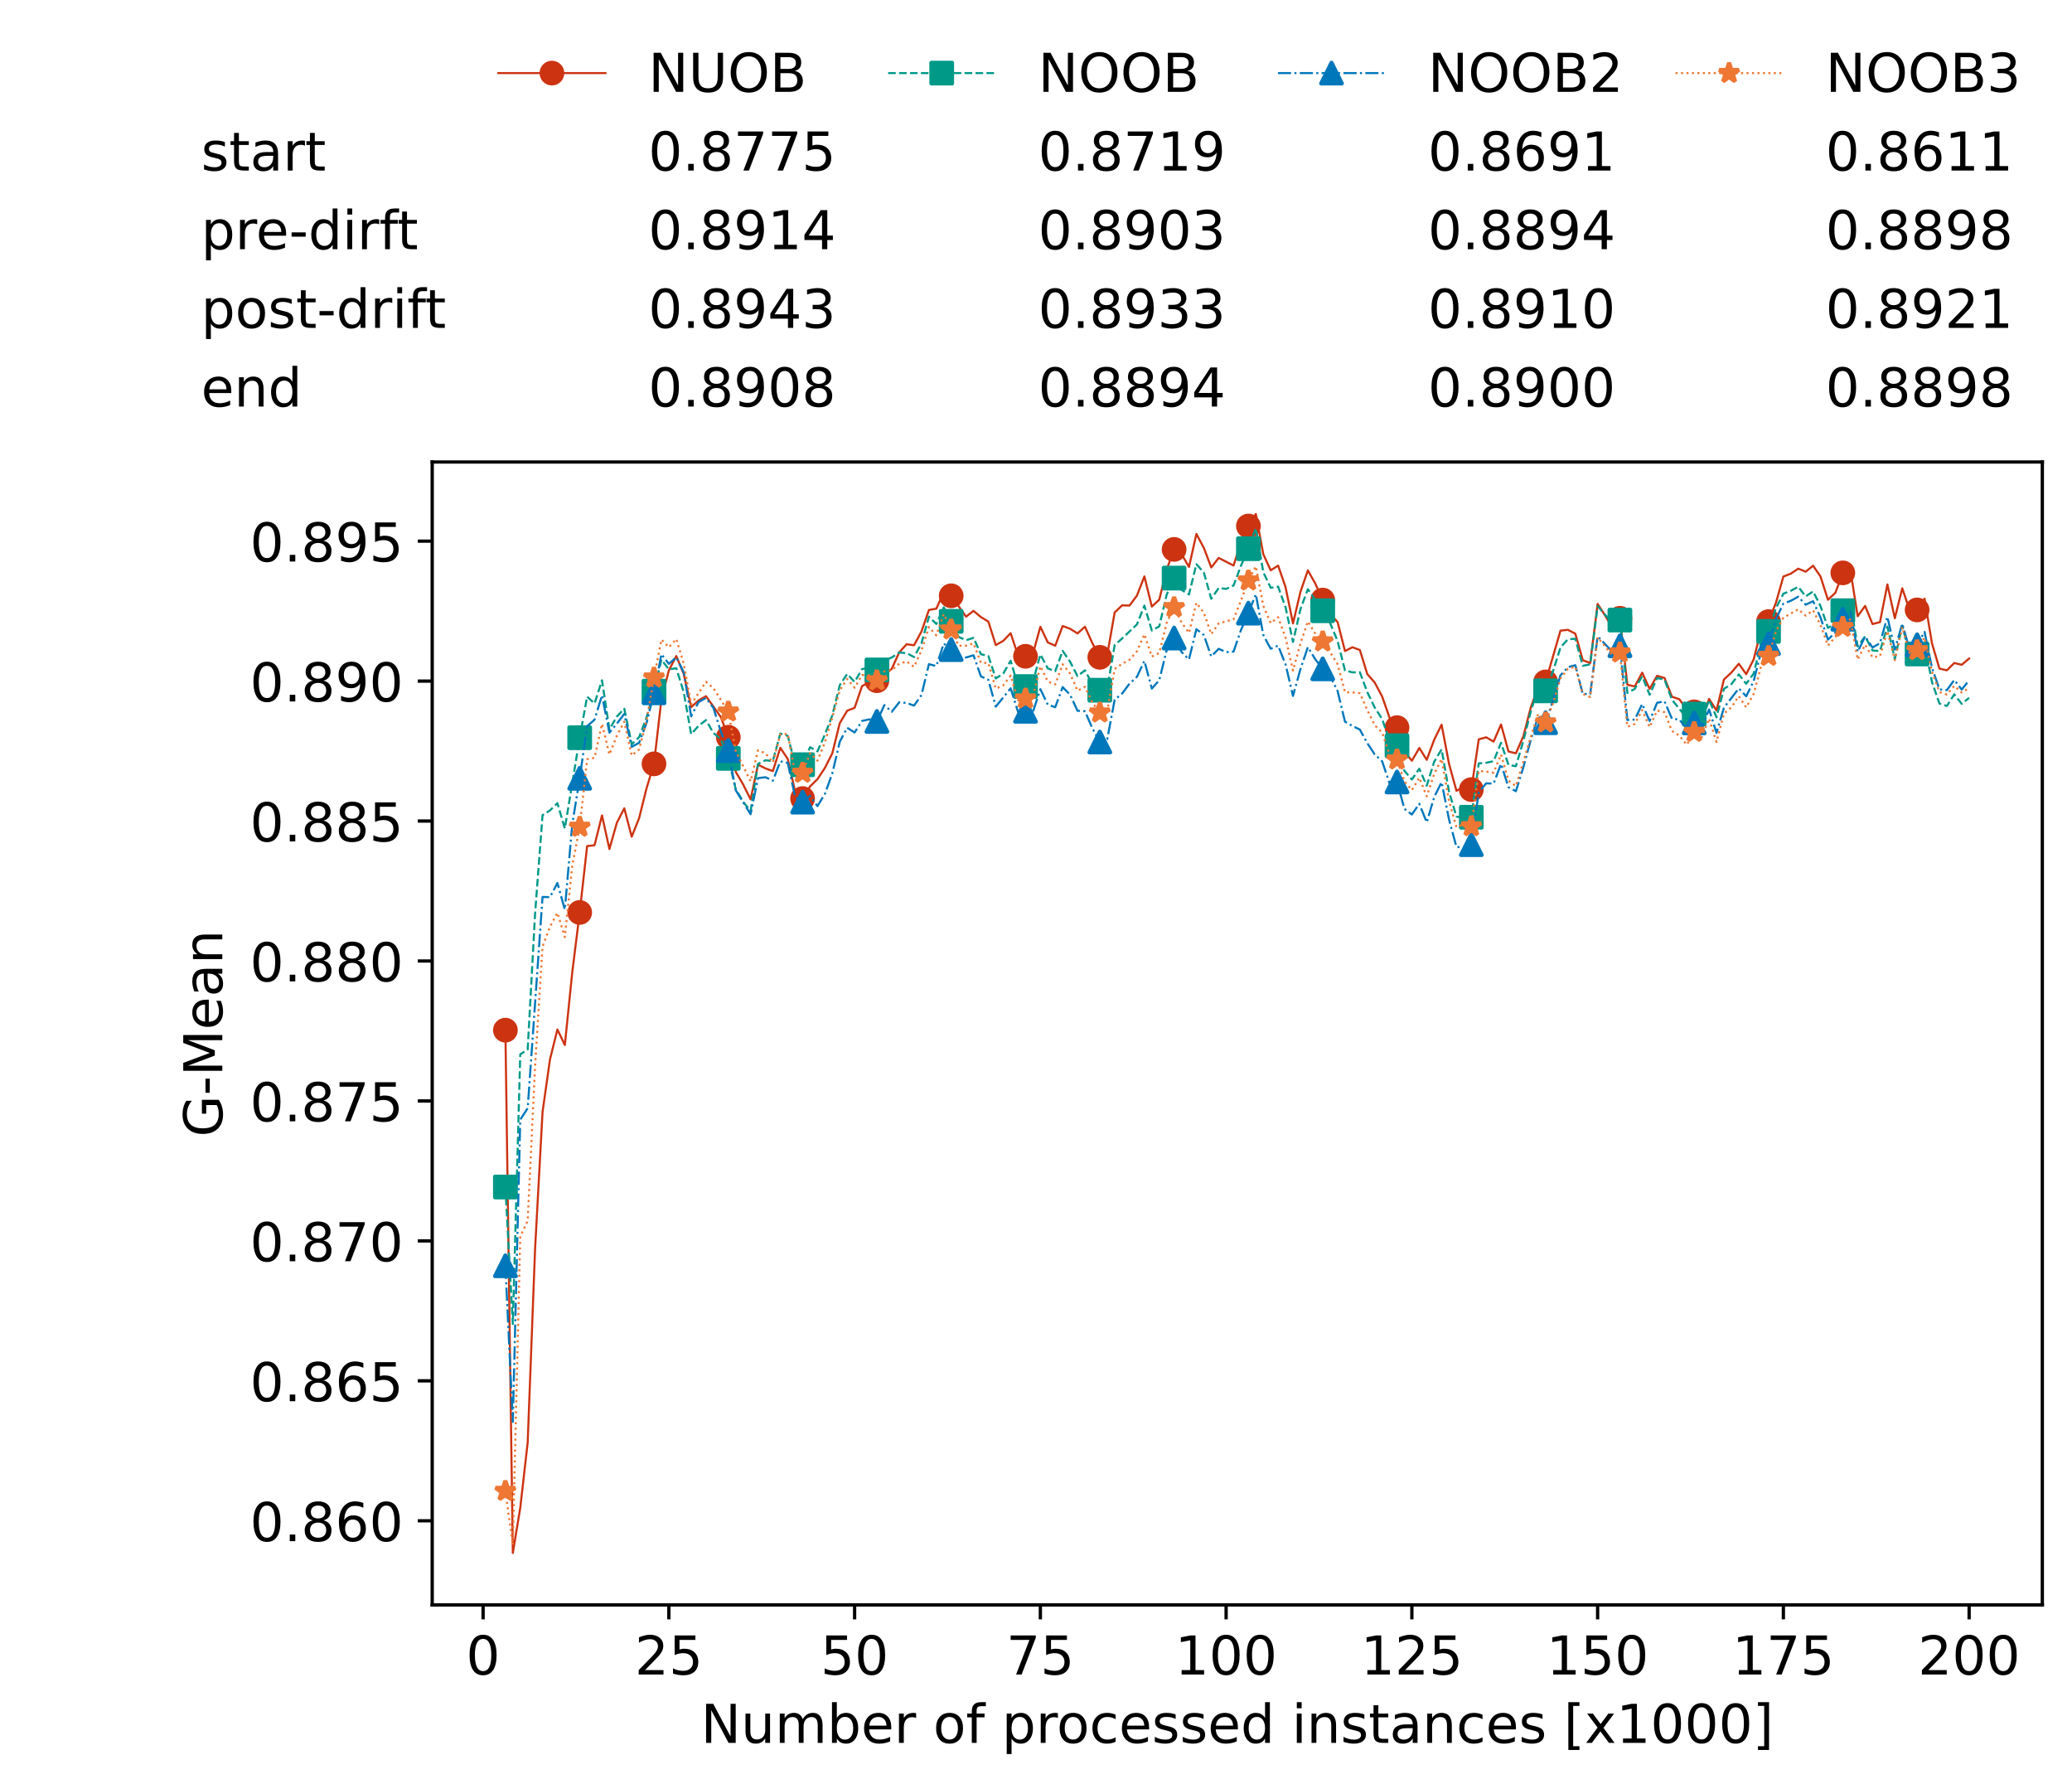 <?xml version="1.0" encoding="utf-8" standalone="no"?>
<!DOCTYPE svg PUBLIC "-//W3C//DTD SVG 1.1//EN"
  "http://www.w3.org/Graphics/SVG/1.1/DTD/svg11.dtd">
<!-- Created with matplotlib (https://matplotlib.org/) -->
<svg height="432.615pt" version="1.1" viewBox="0 0 502.65 432.615" width="502.65pt" xmlns="http://www.w3.org/2000/svg" xmlns:xlink="http://www.w3.org/1999/xlink">
 <defs>
  <style type="text/css">*{stroke-linecap:butt;stroke-linejoin:round;}</style>
 </defs>
 <g id="figure_1">
  <g id="patch_1">
   <path d="M 0 432.615 
L 502.65 432.615 
L 502.65 0 
L 0 0 
z
" style="fill:#ffffff;"/>
  </g>
  <g id="axes_1">
   <g id="patch_2">
    <path d="M 104.85 389.252 
L 495.45 389.252 
L 495.45 112.052 
L 104.85 112.052 
z
" style="fill:#ffffff;"/>
   </g>
   <g id="matplotlib.axis_1">
    <g id="xtick_1">
     <g id="line2d_1">
      <defs>
       <path d="M 0 0 
L 0 3.5 
" id="m5ac37d467c" style="stroke:#000000;stroke-width:0.8;"/>
      </defs>
      <g>
       <use style="stroke:#000000;stroke-width:0.8;" x="117.197" xlink:href="#m5ac37d467c" y="389.252"/>
      </g>
     </g>
     <g id="text_1">
      <!-- 0 -->
      <g transform="translate(113.061 406.13)scale(0.13 -0.13)">
       <defs>
        <path d="M 31.781 66.406 
Q 24.172 66.406 20.328 58.906 
Q 16.5 51.422 16.5 36.375 
Q 16.5 21.391 20.328 13.891 
Q 24.172 6.391 31.781 6.391 
Q 39.453 6.391 43.281 13.891 
Q 47.125 21.391 47.125 36.375 
Q 47.125 51.422 43.281 58.906 
Q 39.453 66.406 31.781 66.406 
z
M 31.781 74.219 
Q 44.047 74.219 50.516 64.516 
Q 56.984 54.828 56.984 36.375 
Q 56.984 17.969 50.516 8.266 
Q 44.047 -1.422 31.781 -1.422 
Q 19.531 -1.422 13.062 8.266 
Q 6.594 17.969 6.594 36.375 
Q 6.594 54.828 13.062 64.516 
Q 19.531 74.219 31.781 74.219 
z
" id="DejaVuSans-48"/>
       </defs>
       <use xlink:href="#DejaVuSans-48"/>
      </g>
     </g>
    </g>
    <g id="xtick_2">
     <g id="line2d_2">
      <g>
       <use style="stroke:#000000;stroke-width:0.8;" x="162.259" xlink:href="#m5ac37d467c" y="389.252"/>
      </g>
     </g>
     <g id="text_2">
      <!-- 25 -->
      <g transform="translate(153.988 406.13)scale(0.13 -0.13)">
       <defs>
        <path d="M 19.188 8.297 
L 53.609 8.297 
L 53.609 0 
L 7.328 0 
L 7.328 8.297 
Q 12.938 14.109 22.625 23.891 
Q 32.328 33.688 34.812 36.531 
Q 39.547 41.844 41.422 45.531 
Q 43.312 49.219 43.312 52.781 
Q 43.312 58.594 39.234 62.25 
Q 35.156 65.922 28.609 65.922 
Q 23.969 65.922 18.812 64.312 
Q 13.672 62.703 7.812 59.422 
L 7.812 69.391 
Q 13.766 71.781 18.938 73 
Q 24.125 74.219 28.422 74.219 
Q 39.75 74.219 46.484 68.547 
Q 53.219 62.891 53.219 53.422 
Q 53.219 48.922 51.531 44.891 
Q 49.859 40.875 45.406 35.406 
Q 44.188 33.984 37.641 27.219 
Q 31.109 20.453 19.188 8.297 
z
" id="DejaVuSans-50"/>
        <path d="M 10.797 72.906 
L 49.516 72.906 
L 49.516 64.594 
L 19.828 64.594 
L 19.828 46.734 
Q 21.969 47.469 24.109 47.828 
Q 26.266 48.188 28.422 48.188 
Q 40.625 48.188 47.75 41.5 
Q 54.891 34.812 54.891 23.391 
Q 54.891 11.625 47.562 5.094 
Q 40.234 -1.422 26.906 -1.422 
Q 22.312 -1.422 17.547 -0.641 
Q 12.797 0.141 7.719 1.703 
L 7.719 11.625 
Q 12.109 9.234 16.797 8.062 
Q 21.484 6.891 26.703 6.891 
Q 35.156 6.891 40.078 11.328 
Q 45.016 15.766 45.016 23.391 
Q 45.016 31 40.078 35.438 
Q 35.156 39.891 26.703 39.891 
Q 22.75 39.891 18.812 39.016 
Q 14.891 38.141 10.797 36.281 
z
" id="DejaVuSans-53"/>
       </defs>
       <use xlink:href="#DejaVuSans-50"/>
       <use x="63.623" xlink:href="#DejaVuSans-53"/>
      </g>
     </g>
    </g>
    <g id="xtick_3">
     <g id="line2d_3">
      <g>
       <use style="stroke:#000000;stroke-width:0.8;" x="207.322" xlink:href="#m5ac37d467c" y="389.252"/>
      </g>
     </g>
     <g id="text_3">
      <!-- 50 -->
      <g transform="translate(199.05 406.13)scale(0.13 -0.13)">
       <use xlink:href="#DejaVuSans-53"/>
       <use x="63.623" xlink:href="#DejaVuSans-48"/>
      </g>
     </g>
    </g>
    <g id="xtick_4">
     <g id="line2d_4">
      <g>
       <use style="stroke:#000000;stroke-width:0.8;" x="252.384" xlink:href="#m5ac37d467c" y="389.252"/>
      </g>
     </g>
     <g id="text_4">
      <!-- 75 -->
      <g transform="translate(244.113 406.13)scale(0.13 -0.13)">
       <defs>
        <path d="M 8.203 72.906 
L 55.078 72.906 
L 55.078 68.703 
L 28.609 0 
L 18.312 0 
L 43.219 64.594 
L 8.203 64.594 
z
" id="DejaVuSans-55"/>
       </defs>
       <use xlink:href="#DejaVuSans-55"/>
       <use x="63.623" xlink:href="#DejaVuSans-53"/>
      </g>
     </g>
    </g>
    <g id="xtick_5">
     <g id="line2d_5">
      <g>
       <use style="stroke:#000000;stroke-width:0.8;" x="297.446" xlink:href="#m5ac37d467c" y="389.252"/>
      </g>
     </g>
     <g id="text_5">
      <!-- 100 -->
      <g transform="translate(285.039 406.13)scale(0.13 -0.13)">
       <defs>
        <path d="M 12.406 8.297 
L 28.516 8.297 
L 28.516 63.922 
L 10.984 60.406 
L 10.984 69.391 
L 28.422 72.906 
L 38.281 72.906 
L 38.281 8.297 
L 54.391 8.297 
L 54.391 0 
L 12.406 0 
z
" id="DejaVuSans-49"/>
       </defs>
       <use xlink:href="#DejaVuSans-49"/>
       <use x="63.623" xlink:href="#DejaVuSans-48"/>
       <use x="127.246" xlink:href="#DejaVuSans-48"/>
      </g>
     </g>
    </g>
    <g id="xtick_6">
     <g id="line2d_6">
      <g>
       <use style="stroke:#000000;stroke-width:0.8;" x="342.509" xlink:href="#m5ac37d467c" y="389.252"/>
      </g>
     </g>
     <g id="text_6">
      <!-- 125 -->
      <g transform="translate(330.102 406.13)scale(0.13 -0.13)">
       <use xlink:href="#DejaVuSans-49"/>
       <use x="63.623" xlink:href="#DejaVuSans-50"/>
       <use x="127.246" xlink:href="#DejaVuSans-53"/>
      </g>
     </g>
    </g>
    <g id="xtick_7">
     <g id="line2d_7">
      <g>
       <use style="stroke:#000000;stroke-width:0.8;" x="387.571" xlink:href="#m5ac37d467c" y="389.252"/>
      </g>
     </g>
     <g id="text_7">
      <!-- 150 -->
      <g transform="translate(375.164 406.13)scale(0.13 -0.13)">
       <use xlink:href="#DejaVuSans-49"/>
       <use x="63.623" xlink:href="#DejaVuSans-53"/>
       <use x="127.246" xlink:href="#DejaVuSans-48"/>
      </g>
     </g>
    </g>
    <g id="xtick_8">
     <g id="line2d_8">
      <g>
       <use style="stroke:#000000;stroke-width:0.8;" x="432.633" xlink:href="#m5ac37d467c" y="389.252"/>
      </g>
     </g>
     <g id="text_8">
      <!-- 175 -->
      <g transform="translate(420.226 406.13)scale(0.13 -0.13)">
       <use xlink:href="#DejaVuSans-49"/>
       <use x="63.623" xlink:href="#DejaVuSans-55"/>
       <use x="127.246" xlink:href="#DejaVuSans-53"/>
      </g>
     </g>
    </g>
    <g id="xtick_9">
     <g id="line2d_9">
      <g>
       <use style="stroke:#000000;stroke-width:0.8;" x="477.695" xlink:href="#m5ac37d467c" y="389.252"/>
      </g>
     </g>
     <g id="text_9">
      <!-- 200 -->
      <g transform="translate(465.289 406.13)scale(0.13 -0.13)">
       <use xlink:href="#DejaVuSans-50"/>
       <use x="63.623" xlink:href="#DejaVuSans-48"/>
       <use x="127.246" xlink:href="#DejaVuSans-48"/>
      </g>
     </g>
    </g>
    <g id="text_10">
     <!-- Number of processed instances [x1000] -->
     <g transform="translate(170.025 422.711)scale(0.13 -0.13)">
      <defs>
       <path d="M 9.812 72.906 
L 23.094 72.906 
L 55.422 11.922 
L 55.422 72.906 
L 64.984 72.906 
L 64.984 0 
L 51.703 0 
L 19.391 60.984 
L 19.391 0 
L 9.812 0 
z
" id="DejaVuSans-78"/>
       <path d="M 8.5 21.578 
L 8.5 54.688 
L 17.484 54.688 
L 17.484 21.922 
Q 17.484 14.156 20.5 10.266 
Q 23.531 6.391 29.594 6.391 
Q 36.859 6.391 41.078 11.031 
Q 45.312 15.672 45.312 23.688 
L 45.312 54.688 
L 54.297 54.688 
L 54.297 0 
L 45.312 0 
L 45.312 8.406 
Q 42.047 3.422 37.719 1 
Q 33.406 -1.422 27.688 -1.422 
Q 18.266 -1.422 13.375 4.438 
Q 8.5 10.297 8.5 21.578 
z
M 31.109 56 
z
" id="DejaVuSans-117"/>
       <path d="M 52 44.188 
Q 55.375 50.25 60.062 53.125 
Q 64.75 56 71.094 56 
Q 79.641 56 84.281 50.016 
Q 88.922 44.047 88.922 33.016 
L 88.922 0 
L 79.891 0 
L 79.891 32.719 
Q 79.891 40.578 77.094 44.375 
Q 74.312 48.188 68.609 48.188 
Q 61.625 48.188 57.562 43.547 
Q 53.516 38.922 53.516 30.906 
L 53.516 0 
L 44.484 0 
L 44.484 32.719 
Q 44.484 40.625 41.703 44.406 
Q 38.922 48.188 33.109 48.188 
Q 26.219 48.188 22.156 43.531 
Q 18.109 38.875 18.109 30.906 
L 18.109 0 
L 9.078 0 
L 9.078 54.688 
L 18.109 54.688 
L 18.109 46.188 
Q 21.188 51.219 25.484 53.609 
Q 29.781 56 35.688 56 
Q 41.656 56 45.828 52.969 
Q 50 49.953 52 44.188 
z
" id="DejaVuSans-109"/>
       <path d="M 48.688 27.297 
Q 48.688 37.203 44.609 42.844 
Q 40.531 48.484 33.406 48.484 
Q 26.266 48.484 22.188 42.844 
Q 18.109 37.203 18.109 27.297 
Q 18.109 17.391 22.188 11.75 
Q 26.266 6.109 33.406 6.109 
Q 40.531 6.109 44.609 11.75 
Q 48.688 17.391 48.688 27.297 
z
M 18.109 46.391 
Q 20.953 51.266 25.266 53.625 
Q 29.594 56 35.594 56 
Q 45.562 56 51.781 48.094 
Q 58.016 40.188 58.016 27.297 
Q 58.016 14.406 51.781 6.484 
Q 45.562 -1.422 35.594 -1.422 
Q 29.594 -1.422 25.266 0.953 
Q 20.953 3.328 18.109 8.203 
L 18.109 0 
L 9.078 0 
L 9.078 75.984 
L 18.109 75.984 
z
" id="DejaVuSans-98"/>
       <path d="M 56.203 29.594 
L 56.203 25.203 
L 14.891 25.203 
Q 15.484 15.922 20.484 11.062 
Q 25.484 6.203 34.422 6.203 
Q 39.594 6.203 44.453 7.469 
Q 49.312 8.734 54.109 11.281 
L 54.109 2.781 
Q 49.266 0.734 44.188 -0.344 
Q 39.109 -1.422 33.891 -1.422 
Q 20.797 -1.422 13.156 6.188 
Q 5.516 13.812 5.516 26.812 
Q 5.516 40.234 12.766 48.109 
Q 20.016 56 32.328 56 
Q 43.359 56 49.781 48.891 
Q 56.203 41.797 56.203 29.594 
z
M 47.219 32.234 
Q 47.125 39.594 43.094 43.984 
Q 39.062 48.391 32.422 48.391 
Q 24.906 48.391 20.391 44.141 
Q 15.875 39.891 15.188 32.172 
z
" id="DejaVuSans-101"/>
       <path d="M 41.109 46.297 
Q 39.594 47.172 37.812 47.578 
Q 36.031 48 33.891 48 
Q 26.266 48 22.188 43.047 
Q 18.109 38.094 18.109 28.812 
L 18.109 0 
L 9.078 0 
L 9.078 54.688 
L 18.109 54.688 
L 18.109 46.188 
Q 20.953 51.172 25.484 53.578 
Q 30.031 56 36.531 56 
Q 37.453 56 38.578 55.875 
Q 39.703 55.766 41.062 55.516 
z
" id="DejaVuSans-114"/>
       <path id="DejaVuSans-32"/>
       <path d="M 30.609 48.391 
Q 23.391 48.391 19.188 42.75 
Q 14.984 37.109 14.984 27.297 
Q 14.984 17.484 19.156 11.844 
Q 23.344 6.203 30.609 6.203 
Q 37.797 6.203 41.984 11.859 
Q 46.188 17.531 46.188 27.297 
Q 46.188 37.016 41.984 42.703 
Q 37.797 48.391 30.609 48.391 
z
M 30.609 56 
Q 42.328 56 49.016 48.375 
Q 55.719 40.766 55.719 27.297 
Q 55.719 13.875 49.016 6.219 
Q 42.328 -1.422 30.609 -1.422 
Q 18.844 -1.422 12.172 6.219 
Q 5.516 13.875 5.516 27.297 
Q 5.516 40.766 12.172 48.375 
Q 18.844 56 30.609 56 
z
" id="DejaVuSans-111"/>
       <path d="M 37.109 75.984 
L 37.109 68.5 
L 28.516 68.5 
Q 23.688 68.5 21.797 66.547 
Q 19.922 64.594 19.922 59.516 
L 19.922 54.688 
L 34.719 54.688 
L 34.719 47.703 
L 19.922 47.703 
L 19.922 0 
L 10.891 0 
L 10.891 47.703 
L 2.297 47.703 
L 2.297 54.688 
L 10.891 54.688 
L 10.891 58.5 
Q 10.891 67.625 15.141 71.797 
Q 19.391 75.984 28.609 75.984 
z
" id="DejaVuSans-102"/>
       <path d="M 18.109 8.203 
L 18.109 -20.797 
L 9.078 -20.797 
L 9.078 54.688 
L 18.109 54.688 
L 18.109 46.391 
Q 20.953 51.266 25.266 53.625 
Q 29.594 56 35.594 56 
Q 45.562 56 51.781 48.094 
Q 58.016 40.188 58.016 27.297 
Q 58.016 14.406 51.781 6.484 
Q 45.562 -1.422 35.594 -1.422 
Q 29.594 -1.422 25.266 0.953 
Q 20.953 3.328 18.109 8.203 
z
M 48.688 27.297 
Q 48.688 37.203 44.609 42.844 
Q 40.531 48.484 33.406 48.484 
Q 26.266 48.484 22.188 42.844 
Q 18.109 37.203 18.109 27.297 
Q 18.109 17.391 22.188 11.75 
Q 26.266 6.109 33.406 6.109 
Q 40.531 6.109 44.609 11.75 
Q 48.688 17.391 48.688 27.297 
z
" id="DejaVuSans-112"/>
       <path d="M 48.781 52.594 
L 48.781 44.188 
Q 44.969 46.297 41.141 47.344 
Q 37.312 48.391 33.406 48.391 
Q 24.656 48.391 19.812 42.844 
Q 14.984 37.312 14.984 27.297 
Q 14.984 17.281 19.812 11.734 
Q 24.656 6.203 33.406 6.203 
Q 37.312 6.203 41.141 7.25 
Q 44.969 8.297 48.781 10.406 
L 48.781 2.094 
Q 45.016 0.344 40.984 -0.531 
Q 36.969 -1.422 32.422 -1.422 
Q 20.062 -1.422 12.781 6.344 
Q 5.516 14.109 5.516 27.297 
Q 5.516 40.672 12.859 48.328 
Q 20.219 56 33.016 56 
Q 37.156 56 41.109 55.141 
Q 45.062 54.297 48.781 52.594 
z
" id="DejaVuSans-99"/>
       <path d="M 44.281 53.078 
L 44.281 44.578 
Q 40.484 46.531 36.375 47.5 
Q 32.281 48.484 27.875 48.484 
Q 21.188 48.484 17.844 46.438 
Q 14.5 44.391 14.5 40.281 
Q 14.5 37.156 16.891 35.375 
Q 19.281 33.594 26.516 31.984 
L 29.594 31.297 
Q 39.156 29.25 43.188 25.516 
Q 47.219 21.781 47.219 15.094 
Q 47.219 7.469 41.188 3.016 
Q 35.156 -1.422 24.609 -1.422 
Q 20.219 -1.422 15.453 -0.562 
Q 10.688 0.297 5.422 2 
L 5.422 11.281 
Q 10.406 8.688 15.234 7.391 
Q 20.062 6.109 24.812 6.109 
Q 31.156 6.109 34.562 8.281 
Q 37.984 10.453 37.984 14.406 
Q 37.984 18.062 35.516 20.016 
Q 33.062 21.969 24.703 23.781 
L 21.578 24.516 
Q 13.234 26.266 9.516 29.906 
Q 5.812 33.547 5.812 39.891 
Q 5.812 47.609 11.281 51.797 
Q 16.75 56 26.812 56 
Q 31.781 56 36.172 55.266 
Q 40.578 54.547 44.281 53.078 
z
" id="DejaVuSans-115"/>
       <path d="M 45.406 46.391 
L 45.406 75.984 
L 54.391 75.984 
L 54.391 0 
L 45.406 0 
L 45.406 8.203 
Q 42.578 3.328 38.25 0.953 
Q 33.938 -1.422 27.875 -1.422 
Q 17.969 -1.422 11.734 6.484 
Q 5.516 14.406 5.516 27.297 
Q 5.516 40.188 11.734 48.094 
Q 17.969 56 27.875 56 
Q 33.938 56 38.25 53.625 
Q 42.578 51.266 45.406 46.391 
z
M 14.797 27.297 
Q 14.797 17.391 18.875 11.75 
Q 22.953 6.109 30.078 6.109 
Q 37.203 6.109 41.297 11.75 
Q 45.406 17.391 45.406 27.297 
Q 45.406 37.203 41.297 42.844 
Q 37.203 48.484 30.078 48.484 
Q 22.953 48.484 18.875 42.844 
Q 14.797 37.203 14.797 27.297 
z
" id="DejaVuSans-100"/>
       <path d="M 9.422 54.688 
L 18.406 54.688 
L 18.406 0 
L 9.422 0 
z
M 9.422 75.984 
L 18.406 75.984 
L 18.406 64.594 
L 9.422 64.594 
z
" id="DejaVuSans-105"/>
       <path d="M 54.891 33.016 
L 54.891 0 
L 45.906 0 
L 45.906 32.719 
Q 45.906 40.484 42.875 44.328 
Q 39.844 48.188 33.797 48.188 
Q 26.516 48.188 22.312 43.547 
Q 18.109 38.922 18.109 30.906 
L 18.109 0 
L 9.078 0 
L 9.078 54.688 
L 18.109 54.688 
L 18.109 46.188 
Q 21.344 51.125 25.703 53.562 
Q 30.078 56 35.797 56 
Q 45.219 56 50.047 50.172 
Q 54.891 44.344 54.891 33.016 
z
" id="DejaVuSans-110"/>
       <path d="M 18.312 70.219 
L 18.312 54.688 
L 36.812 54.688 
L 36.812 47.703 
L 18.312 47.703 
L 18.312 18.016 
Q 18.312 11.328 20.141 9.422 
Q 21.969 7.516 27.594 7.516 
L 36.812 7.516 
L 36.812 0 
L 27.594 0 
Q 17.188 0 13.234 3.875 
Q 9.281 7.766 9.281 18.016 
L 9.281 47.703 
L 2.688 47.703 
L 2.688 54.688 
L 9.281 54.688 
L 9.281 70.219 
z
" id="DejaVuSans-116"/>
       <path d="M 34.281 27.484 
Q 23.391 27.484 19.188 25 
Q 14.984 22.516 14.984 16.5 
Q 14.984 11.719 18.141 8.906 
Q 21.297 6.109 26.703 6.109 
Q 34.188 6.109 38.703 11.406 
Q 43.219 16.703 43.219 25.484 
L 43.219 27.484 
z
M 52.203 31.203 
L 52.203 0 
L 43.219 0 
L 43.219 8.297 
Q 40.141 3.328 35.547 0.953 
Q 30.953 -1.422 24.312 -1.422 
Q 15.922 -1.422 10.953 3.297 
Q 6 8.016 6 15.922 
Q 6 25.141 12.172 29.828 
Q 18.359 34.516 30.609 34.516 
L 43.219 34.516 
L 43.219 35.406 
Q 43.219 41.609 39.141 45 
Q 35.062 48.391 27.688 48.391 
Q 23 48.391 18.547 47.266 
Q 14.109 46.141 10.016 43.891 
L 10.016 52.203 
Q 14.938 54.109 19.578 55.047 
Q 24.219 56 28.609 56 
Q 40.484 56 46.344 49.844 
Q 52.203 43.703 52.203 31.203 
z
" id="DejaVuSans-97"/>
       <path d="M 8.594 75.984 
L 29.297 75.984 
L 29.297 69 
L 17.578 69 
L 17.578 -6.203 
L 29.297 -6.203 
L 29.297 -13.188 
L 8.594 -13.188 
z
" id="DejaVuSans-91"/>
       <path d="M 54.891 54.688 
L 35.109 28.078 
L 55.906 0 
L 45.312 0 
L 29.391 21.484 
L 13.484 0 
L 2.875 0 
L 24.125 28.609 
L 4.688 54.688 
L 15.281 54.688 
L 29.781 35.203 
L 44.281 54.688 
z
" id="DejaVuSans-120"/>
       <path d="M 30.422 75.984 
L 30.422 -13.188 
L 9.719 -13.188 
L 9.719 -6.203 
L 21.391 -6.203 
L 21.391 69 
L 9.719 69 
L 9.719 75.984 
z
" id="DejaVuSans-93"/>
      </defs>
      <use xlink:href="#DejaVuSans-78"/>
      <use x="74.805" xlink:href="#DejaVuSans-117"/>
      <use x="138.184" xlink:href="#DejaVuSans-109"/>
      <use x="235.596" xlink:href="#DejaVuSans-98"/>
      <use x="299.072" xlink:href="#DejaVuSans-101"/>
      <use x="360.596" xlink:href="#DejaVuSans-114"/>
      <use x="401.709" xlink:href="#DejaVuSans-32"/>
      <use x="433.496" xlink:href="#DejaVuSans-111"/>
      <use x="494.678" xlink:href="#DejaVuSans-102"/>
      <use x="529.883" xlink:href="#DejaVuSans-32"/>
      <use x="561.67" xlink:href="#DejaVuSans-112"/>
      <use x="625.146" xlink:href="#DejaVuSans-114"/>
      <use x="664.01" xlink:href="#DejaVuSans-111"/>
      <use x="725.191" xlink:href="#DejaVuSans-99"/>
      <use x="780.172" xlink:href="#DejaVuSans-101"/>
      <use x="841.695" xlink:href="#DejaVuSans-115"/>
      <use x="893.795" xlink:href="#DejaVuSans-115"/>
      <use x="945.895" xlink:href="#DejaVuSans-101"/>
      <use x="1007.418" xlink:href="#DejaVuSans-100"/>
      <use x="1070.895" xlink:href="#DejaVuSans-32"/>
      <use x="1102.682" xlink:href="#DejaVuSans-105"/>
      <use x="1130.465" xlink:href="#DejaVuSans-110"/>
      <use x="1193.844" xlink:href="#DejaVuSans-115"/>
      <use x="1245.943" xlink:href="#DejaVuSans-116"/>
      <use x="1285.152" xlink:href="#DejaVuSans-97"/>
      <use x="1346.432" xlink:href="#DejaVuSans-110"/>
      <use x="1409.811" xlink:href="#DejaVuSans-99"/>
      <use x="1464.791" xlink:href="#DejaVuSans-101"/>
      <use x="1526.314" xlink:href="#DejaVuSans-115"/>
      <use x="1578.414" xlink:href="#DejaVuSans-32"/>
      <use x="1610.201" xlink:href="#DejaVuSans-91"/>
      <use x="1649.215" xlink:href="#DejaVuSans-120"/>
      <use x="1708.395" xlink:href="#DejaVuSans-49"/>
      <use x="1772.018" xlink:href="#DejaVuSans-48"/>
      <use x="1835.641" xlink:href="#DejaVuSans-48"/>
      <use x="1899.264" xlink:href="#DejaVuSans-48"/>
      <use x="1962.887" xlink:href="#DejaVuSans-93"/>
     </g>
    </g>
   </g>
   <g id="matplotlib.axis_2">
    <g id="ytick_1">
     <g id="line2d_10">
      <defs>
       <path d="M 0 0 
L -3.5 0 
" id="m0c1260de31" style="stroke:#000000;stroke-width:0.8;"/>
      </defs>
      <g>
       <use style="stroke:#000000;stroke-width:0.8;" x="104.85" xlink:href="#m0c1260de31" y="368.846"/>
      </g>
     </g>
     <g id="text_11">
      <!-- 0.860 -->
      <g transform="translate(60.633 373.785)scale(0.13 -0.13)">
       <defs>
        <path d="M 10.688 12.406 
L 21 12.406 
L 21 0 
L 10.688 0 
z
" id="DejaVuSans-46"/>
        <path d="M 31.781 34.625 
Q 24.75 34.625 20.719 30.859 
Q 16.703 27.094 16.703 20.516 
Q 16.703 13.922 20.719 10.156 
Q 24.75 6.391 31.781 6.391 
Q 38.812 6.391 42.859 10.172 
Q 46.922 13.969 46.922 20.516 
Q 46.922 27.094 42.891 30.859 
Q 38.875 34.625 31.781 34.625 
z
M 21.922 38.812 
Q 15.578 40.375 12.031 44.719 
Q 8.5 49.078 8.5 55.328 
Q 8.5 64.062 14.719 69.141 
Q 20.953 74.219 31.781 74.219 
Q 42.672 74.219 48.875 69.141 
Q 55.078 64.062 55.078 55.328 
Q 55.078 49.078 51.531 44.719 
Q 48 40.375 41.703 38.812 
Q 48.828 37.156 52.797 32.312 
Q 56.781 27.484 56.781 20.516 
Q 56.781 9.906 50.312 4.234 
Q 43.844 -1.422 31.781 -1.422 
Q 19.734 -1.422 13.25 4.234 
Q 6.781 9.906 6.781 20.516 
Q 6.781 27.484 10.781 32.312 
Q 14.797 37.156 21.922 38.812 
z
M 18.312 54.391 
Q 18.312 48.734 21.844 45.562 
Q 25.391 42.391 31.781 42.391 
Q 38.141 42.391 41.719 45.562 
Q 45.312 48.734 45.312 54.391 
Q 45.312 60.062 41.719 63.234 
Q 38.141 66.406 31.781 66.406 
Q 25.391 66.406 21.844 63.234 
Q 18.312 60.062 18.312 54.391 
z
" id="DejaVuSans-56"/>
        <path d="M 33.016 40.375 
Q 26.375 40.375 22.484 35.828 
Q 18.609 31.297 18.609 23.391 
Q 18.609 15.531 22.484 10.953 
Q 26.375 6.391 33.016 6.391 
Q 39.656 6.391 43.531 10.953 
Q 47.406 15.531 47.406 23.391 
Q 47.406 31.297 43.531 35.828 
Q 39.656 40.375 33.016 40.375 
z
M 52.594 71.297 
L 52.594 62.312 
Q 48.875 64.062 45.094 64.984 
Q 41.312 65.922 37.594 65.922 
Q 27.828 65.922 22.672 59.328 
Q 17.531 52.734 16.797 39.406 
Q 19.672 43.656 24.016 45.922 
Q 28.375 48.188 33.594 48.188 
Q 44.578 48.188 50.953 41.516 
Q 57.328 34.859 57.328 23.391 
Q 57.328 12.156 50.688 5.359 
Q 44.047 -1.422 33.016 -1.422 
Q 20.359 -1.422 13.672 8.266 
Q 6.984 17.969 6.984 36.375 
Q 6.984 53.656 15.188 63.938 
Q 23.391 74.219 37.203 74.219 
Q 40.922 74.219 44.703 73.484 
Q 48.484 72.75 52.594 71.297 
z
" id="DejaVuSans-54"/>
       </defs>
       <use xlink:href="#DejaVuSans-48"/>
       <use x="63.623" xlink:href="#DejaVuSans-46"/>
       <use x="95.41" xlink:href="#DejaVuSans-56"/>
       <use x="159.033" xlink:href="#DejaVuSans-54"/>
       <use x="222.656" xlink:href="#DejaVuSans-48"/>
      </g>
     </g>
    </g>
    <g id="ytick_2">
     <g id="line2d_11">
      <g>
       <use style="stroke:#000000;stroke-width:0.8;" x="104.85" xlink:href="#m0c1260de31" y="334.903"/>
      </g>
     </g>
     <g id="text_12">
      <!-- 0.865 -->
      <g transform="translate(60.633 339.842)scale(0.13 -0.13)">
       <use xlink:href="#DejaVuSans-48"/>
       <use x="63.623" xlink:href="#DejaVuSans-46"/>
       <use x="95.41" xlink:href="#DejaVuSans-56"/>
       <use x="159.033" xlink:href="#DejaVuSans-54"/>
       <use x="222.656" xlink:href="#DejaVuSans-53"/>
      </g>
     </g>
    </g>
    <g id="ytick_3">
     <g id="line2d_12">
      <g>
       <use style="stroke:#000000;stroke-width:0.8;" x="104.85" xlink:href="#m0c1260de31" y="300.96"/>
      </g>
     </g>
     <g id="text_13">
      <!-- 0.870 -->
      <g transform="translate(60.633 305.899)scale(0.13 -0.13)">
       <use xlink:href="#DejaVuSans-48"/>
       <use x="63.623" xlink:href="#DejaVuSans-46"/>
       <use x="95.41" xlink:href="#DejaVuSans-56"/>
       <use x="159.033" xlink:href="#DejaVuSans-55"/>
       <use x="222.656" xlink:href="#DejaVuSans-48"/>
      </g>
     </g>
    </g>
    <g id="ytick_4">
     <g id="line2d_13">
      <g>
       <use style="stroke:#000000;stroke-width:0.8;" x="104.85" xlink:href="#m0c1260de31" y="267.017"/>
      </g>
     </g>
     <g id="text_14">
      <!-- 0.875 -->
      <g transform="translate(60.633 271.956)scale(0.13 -0.13)">
       <use xlink:href="#DejaVuSans-48"/>
       <use x="63.623" xlink:href="#DejaVuSans-46"/>
       <use x="95.41" xlink:href="#DejaVuSans-56"/>
       <use x="159.033" xlink:href="#DejaVuSans-55"/>
       <use x="222.656" xlink:href="#DejaVuSans-53"/>
      </g>
     </g>
    </g>
    <g id="ytick_5">
     <g id="line2d_14">
      <g>
       <use style="stroke:#000000;stroke-width:0.8;" x="104.85" xlink:href="#m0c1260de31" y="233.075"/>
      </g>
     </g>
     <g id="text_15">
      <!-- 0.880 -->
      <g transform="translate(60.633 238.014)scale(0.13 -0.13)">
       <use xlink:href="#DejaVuSans-48"/>
       <use x="63.623" xlink:href="#DejaVuSans-46"/>
       <use x="95.41" xlink:href="#DejaVuSans-56"/>
       <use x="159.033" xlink:href="#DejaVuSans-56"/>
       <use x="222.656" xlink:href="#DejaVuSans-48"/>
      </g>
     </g>
    </g>
    <g id="ytick_6">
     <g id="line2d_15">
      <g>
       <use style="stroke:#000000;stroke-width:0.8;" x="104.85" xlink:href="#m0c1260de31" y="199.132"/>
      </g>
     </g>
     <g id="text_16">
      <!-- 0.885 -->
      <g transform="translate(60.633 204.071)scale(0.13 -0.13)">
       <use xlink:href="#DejaVuSans-48"/>
       <use x="63.623" xlink:href="#DejaVuSans-46"/>
       <use x="95.41" xlink:href="#DejaVuSans-56"/>
       <use x="159.033" xlink:href="#DejaVuSans-56"/>
       <use x="222.656" xlink:href="#DejaVuSans-53"/>
      </g>
     </g>
    </g>
    <g id="ytick_7">
     <g id="line2d_16">
      <g>
       <use style="stroke:#000000;stroke-width:0.8;" x="104.85" xlink:href="#m0c1260de31" y="165.189"/>
      </g>
     </g>
     <g id="text_17">
      <!-- 0.890 -->
      <g transform="translate(60.633 170.128)scale(0.13 -0.13)">
       <defs>
        <path d="M 10.984 1.516 
L 10.984 10.5 
Q 14.703 8.734 18.5 7.812 
Q 22.312 6.891 25.984 6.891 
Q 35.75 6.891 40.891 13.453 
Q 46.047 20.016 46.781 33.406 
Q 43.953 29.203 39.594 26.953 
Q 35.25 24.703 29.984 24.703 
Q 19.047 24.703 12.672 31.312 
Q 6.297 37.938 6.297 49.422 
Q 6.297 60.641 12.938 67.422 
Q 19.578 74.219 30.609 74.219 
Q 43.266 74.219 49.922 64.516 
Q 56.594 54.828 56.594 36.375 
Q 56.594 19.141 48.406 8.859 
Q 40.234 -1.422 26.422 -1.422 
Q 22.703 -1.422 18.891 -0.688 
Q 15.094 0.047 10.984 1.516 
z
M 30.609 32.422 
Q 37.25 32.422 41.125 36.953 
Q 45.016 41.5 45.016 49.422 
Q 45.016 57.281 41.125 61.844 
Q 37.25 66.406 30.609 66.406 
Q 23.969 66.406 20.094 61.844 
Q 16.219 57.281 16.219 49.422 
Q 16.219 41.5 20.094 36.953 
Q 23.969 32.422 30.609 32.422 
z
" id="DejaVuSans-57"/>
       </defs>
       <use xlink:href="#DejaVuSans-48"/>
       <use x="63.623" xlink:href="#DejaVuSans-46"/>
       <use x="95.41" xlink:href="#DejaVuSans-56"/>
       <use x="159.033" xlink:href="#DejaVuSans-57"/>
       <use x="222.656" xlink:href="#DejaVuSans-48"/>
      </g>
     </g>
    </g>
    <g id="ytick_8">
     <g id="line2d_17">
      <g>
       <use style="stroke:#000000;stroke-width:0.8;" x="104.85" xlink:href="#m0c1260de31" y="131.246"/>
      </g>
     </g>
     <g id="text_18">
      <!-- 0.895 -->
      <g transform="translate(60.633 136.185)scale(0.13 -0.13)">
       <use xlink:href="#DejaVuSans-48"/>
       <use x="63.623" xlink:href="#DejaVuSans-46"/>
       <use x="95.41" xlink:href="#DejaVuSans-56"/>
       <use x="159.033" xlink:href="#DejaVuSans-57"/>
       <use x="222.656" xlink:href="#DejaVuSans-53"/>
      </g>
     </g>
    </g>
    <g id="text_19">
     <!-- G-Mean -->
     <g transform="translate(53.93 275.744)rotate(-90)scale(0.13 -0.13)">
      <defs>
       <path d="M 59.516 10.406 
L 59.516 29.984 
L 43.406 29.984 
L 43.406 38.094 
L 69.281 38.094 
L 69.281 6.781 
Q 63.578 2.734 56.688 0.656 
Q 49.812 -1.422 42 -1.422 
Q 24.906 -1.422 15.25 8.562 
Q 5.609 18.562 5.609 36.375 
Q 5.609 54.25 15.25 64.234 
Q 24.906 74.219 42 74.219 
Q 49.125 74.219 55.547 72.453 
Q 61.969 70.703 67.391 67.281 
L 67.391 56.781 
Q 61.922 61.422 55.766 63.766 
Q 49.609 66.109 42.828 66.109 
Q 29.438 66.109 22.719 58.641 
Q 16.016 51.172 16.016 36.375 
Q 16.016 21.625 22.719 14.156 
Q 29.438 6.688 42.828 6.688 
Q 48.047 6.688 52.141 7.594 
Q 56.25 8.5 59.516 10.406 
z
" id="DejaVuSans-71"/>
       <path d="M 4.891 31.391 
L 31.203 31.391 
L 31.203 23.391 
L 4.891 23.391 
z
" id="DejaVuSans-45"/>
       <path d="M 9.812 72.906 
L 24.516 72.906 
L 43.109 23.297 
L 61.812 72.906 
L 76.516 72.906 
L 76.516 0 
L 66.891 0 
L 66.891 64.016 
L 48.094 14.016 
L 38.188 14.016 
L 19.391 64.016 
L 19.391 0 
L 9.812 0 
z
" id="DejaVuSans-77"/>
      </defs>
      <use xlink:href="#DejaVuSans-71"/>
      <use x="77.49" xlink:href="#DejaVuSans-45"/>
      <use x="113.574" xlink:href="#DejaVuSans-77"/>
      <use x="199.854" xlink:href="#DejaVuSans-101"/>
      <use x="261.377" xlink:href="#DejaVuSans-97"/>
      <use x="322.656" xlink:href="#DejaVuSans-110"/>
     </g>
    </g>
   </g>
   <g id="line2d_18"/>
   <g id="line2d_19"/>
   <g id="line2d_20"/>
   <g id="line2d_21"/>
   <g id="line2d_22"/>
   <g id="line2d_23">
    <path clip-path="url(#p798e7d52cb)" d="M 122.605 249.849 
L 124.407 376.652 
L 126.21 365.704 
L 128.012 349.844 
L 129.815 302.689 
L 131.617 269.698 
L 133.419 256.936 
L 135.222 249.686 
L 137.024 253.454 
L 138.827 235.795 
L 140.629 221.299 
L 142.432 205.208 
L 144.234 204.998 
L 146.037 197.762 
L 147.839 205.919 
L 149.642 199.553 
L 151.444 196.051 
L 153.247 202.931 
L 155.049 198.411 
L 156.852 191.161 
L 158.654 185.261 
L 160.457 169.586 
L 162.259 162.587 
L 164.062 159.109 
L 165.864 163.423 
L 167.667 171.527 
L 169.469 169.866 
L 171.272 168.852 
L 174.877 173.914 
L 176.679 178.805 
L 178.482 187.187 
L 180.284 190.27 
L 182.087 193.868 
L 183.889 185.454 
L 185.692 186.365 
L 187.494 187.02 
L 189.297 181.366 
L 191.099 184.064 
L 192.902 192.025 
L 194.704 193.681 
L 196.507 190.742 
L 198.309 188.975 
L 200.112 186.245 
L 201.914 182.691 
L 203.717 175.402 
L 205.519 172.373 
L 207.322 171.676 
L 209.124 166.399 
L 210.927 165.459 
L 212.729 165.092 
L 214.532 163.74 
L 216.334 162.213 
L 218.137 158.224 
L 219.939 156.255 
L 221.742 156.494 
L 223.544 153.154 
L 225.347 147.945 
L 227.149 147.616 
L 228.952 143.647 
L 230.754 144.502 
L 234.359 149.563 
L 236.162 148.155 
L 237.964 149.663 
L 239.767 150.756 
L 241.569 156.447 
L 243.372 155.43 
L 245.174 153.569 
L 246.976 159 
L 248.779 159.171 
L 250.581 158.56 
L 252.384 152.014 
L 254.186 155.812 
L 255.989 156.613 
L 257.791 151.828 
L 259.594 152.494 
L 261.396 153.634 
L 263.199 151.999 
L 265.001 155.994 
L 266.804 159.421 
L 268.606 158.851 
L 270.409 148.542 
L 272.211 146.823 
L 274.014 146.864 
L 275.816 144.444 
L 277.619 139.793 
L 279.421 147.115 
L 281.224 145.449 
L 283.026 138.104 
L 284.829 133.252 
L 286.631 134.369 
L 288.434 137.511 
L 290.236 129.5 
L 292.039 132.875 
L 293.841 137.627 
L 295.644 135.317 
L 299.249 137.164 
L 301.051 131.539 
L 302.854 127.578 
L 304.656 124.652 
L 306.459 134.4 
L 308.261 138.315 
L 310.064 137.175 
L 311.866 142.405 
L 313.669 151.215 
L 315.471 143.581 
L 317.274 138.331 
L 319.076 141.526 
L 320.879 145.538 
L 322.681 148.877 
L 324.484 150.862 
L 326.286 157.898 
L 328.089 156.977 
L 329.891 157.649 
L 331.694 163.491 
L 333.496 165.532 
L 335.299 168.928 
L 337.101 174.083 
L 338.904 176.482 
L 340.706 182.345 
L 342.509 184.495 
L 344.311 181.413 
L 346.114 184.282 
L 347.916 179.427 
L 349.719 175.763 
L 351.521 185.253 
L 353.324 191.798 
L 355.126 190.826 
L 356.928 191.505 
L 358.731 179.32 
L 360.533 178.821 
L 362.336 179.858 
L 364.138 175.7 
L 365.941 182.259 
L 367.743 182.707 
L 369.546 178.589 
L 371.348 171.618 
L 373.151 166.558 
L 374.953 165.379 
L 378.558 152.956 
L 380.361 152.757 
L 382.163 153.689 
L 383.966 160.104 
L 385.768 160.822 
L 387.571 146.475 
L 389.373 149.253 
L 391.176 152.355 
L 392.978 149.954 
L 394.781 166.079 
L 396.583 166.485 
L 398.386 163.144 
L 400.188 167.084 
L 401.991 163.9 
L 403.793 164.427 
L 405.596 168.974 
L 407.398 169.595 
L 409.201 172.074 
L 411.003 172.649 
L 412.806 174.461 
L 414.608 169.512 
L 416.411 172.299 
L 418.213 164.802 
L 420.016 163.116 
L 421.818 160.987 
L 423.621 163.509 
L 425.423 159.928 
L 427.226 152.866 
L 429.028 150.76 
L 430.831 146.192 
L 432.633 139.825 
L 434.436 139.135 
L 436.238 137.916 
L 438.041 138.65 
L 439.843 137.208 
L 441.646 139.824 
L 443.448 145.47 
L 445.251 143.769 
L 447.053 138.941 
L 448.856 138.083 
L 450.658 149.457 
L 452.461 146.953 
L 454.263 151.359 
L 456.066 150.888 
L 457.868 141.745 
L 459.671 149.947 
L 461.473 142.675 
L 463.276 148.043 
L 465.078 147.925 
L 466.881 145.2 
L 468.683 156.044 
L 470.485 162.15 
L 472.288 162.571 
L 474.09 160.806 
L 475.893 161.231 
L 477.695 159.706 
L 477.695 159.706 
" style="fill:none;stroke:#cc3311;stroke-linecap:square;stroke-width:0.5;"/>
    <defs>
     <path d="M 0 2.5 
C 0.663 2.5 1.299 2.237 1.768 1.768 
C 2.237 1.299 2.5 0.663 2.5 0 
C 2.5 -0.663 2.237 -1.299 1.768 -1.768 
C 1.299 -2.237 0.663 -2.5 0 -2.5 
C -0.663 -2.5 -1.299 -2.237 -1.768 -1.768 
C -2.237 -1.299 -2.5 -0.663 -2.5 0 
C -2.5 0.663 -2.237 1.299 -1.768 1.768 
C -1.299 2.237 -0.663 2.5 0 2.5 
z
" id="m7cd9795f88" style="stroke:#cc3311;"/>
    </defs>
    <g clip-path="url(#p798e7d52cb)">
     <use style="fill:#cc3311;stroke:#cc3311;" x="122.605" xlink:href="#m7cd9795f88" y="249.849"/>
     <use style="fill:#cc3311;stroke:#cc3311;" x="140.629" xlink:href="#m7cd9795f88" y="221.299"/>
     <use style="fill:#cc3311;stroke:#cc3311;" x="158.654" xlink:href="#m7cd9795f88" y="185.261"/>
     <use style="fill:#cc3311;stroke:#cc3311;" x="176.679" xlink:href="#m7cd9795f88" y="178.805"/>
     <use style="fill:#cc3311;stroke:#cc3311;" x="194.704" xlink:href="#m7cd9795f88" y="193.681"/>
     <use style="fill:#cc3311;stroke:#cc3311;" x="212.729" xlink:href="#m7cd9795f88" y="165.092"/>
     <use style="fill:#cc3311;stroke:#cc3311;" x="230.754" xlink:href="#m7cd9795f88" y="144.502"/>
     <use style="fill:#cc3311;stroke:#cc3311;" x="248.779" xlink:href="#m7cd9795f88" y="159.171"/>
     <use style="fill:#cc3311;stroke:#cc3311;" x="266.804" xlink:href="#m7cd9795f88" y="159.421"/>
     <use style="fill:#cc3311;stroke:#cc3311;" x="284.829" xlink:href="#m7cd9795f88" y="133.252"/>
     <use style="fill:#cc3311;stroke:#cc3311;" x="302.854" xlink:href="#m7cd9795f88" y="127.578"/>
     <use style="fill:#cc3311;stroke:#cc3311;" x="320.879" xlink:href="#m7cd9795f88" y="145.538"/>
     <use style="fill:#cc3311;stroke:#cc3311;" x="338.904" xlink:href="#m7cd9795f88" y="176.482"/>
     <use style="fill:#cc3311;stroke:#cc3311;" x="356.928" xlink:href="#m7cd9795f88" y="191.505"/>
     <use style="fill:#cc3311;stroke:#cc3311;" x="374.953" xlink:href="#m7cd9795f88" y="165.379"/>
     <use style="fill:#cc3311;stroke:#cc3311;" x="392.978" xlink:href="#m7cd9795f88" y="149.954"/>
     <use style="fill:#cc3311;stroke:#cc3311;" x="411.003" xlink:href="#m7cd9795f88" y="172.649"/>
     <use style="fill:#cc3311;stroke:#cc3311;" x="429.028" xlink:href="#m7cd9795f88" y="150.76"/>
     <use style="fill:#cc3311;stroke:#cc3311;" x="447.053" xlink:href="#m7cd9795f88" y="138.941"/>
     <use style="fill:#cc3311;stroke:#cc3311;" x="465.078" xlink:href="#m7cd9795f88" y="147.925"/>
    </g>
   </g>
   <g id="line2d_24"/>
   <g id="line2d_25"/>
   <g id="line2d_26"/>
   <g id="line2d_27"/>
   <g id="line2d_28">
    <path clip-path="url(#p798e7d52cb)" d="M 122.605 287.887 
L 124.407 321.113 
L 126.21 255.712 
L 128.012 254.519 
L 129.815 221.465 
L 131.617 197.703 
L 133.419 196.547 
L 135.222 194.787 
L 137.024 200.954 
L 140.629 178.915 
L 142.432 168.955 
L 144.234 170.627 
L 146.037 164.992 
L 147.839 176.902 
L 149.642 173.786 
L 151.444 171.88 
L 153.247 180.523 
L 155.049 178.774 
L 156.852 173.974 
L 158.654 167.626 
L 160.457 159.962 
L 162.259 162.363 
L 164.062 162.062 
L 165.864 167.866 
L 167.667 178.068 
L 169.469 176.026 
L 171.272 174.641 
L 173.074 177.769 
L 174.877 179.295 
L 176.679 183.928 
L 178.482 191.367 
L 180.284 194.466 
L 182.087 196.71 
L 183.889 185.253 
L 185.692 184.396 
L 187.494 184.574 
L 189.297 177.903 
L 191.099 178.467 
L 192.902 185.392 
L 194.704 185.472 
L 196.507 181.223 
L 198.309 182.22 
L 200.112 178.159 
L 201.914 173.476 
L 203.717 166.19 
L 205.519 163.467 
L 207.322 165.396 
L 209.124 162.282 
L 210.927 161.905 
L 212.729 162.478 
L 214.532 160.189 
L 216.334 159.465 
L 218.137 158.254 
L 219.939 158.397 
L 221.742 159.363 
L 223.544 156.003 
L 225.347 149.565 
L 227.149 151.334 
L 228.952 147.302 
L 230.754 150.693 
L 232.557 154.462 
L 234.359 155.29 
L 236.162 154.688 
L 237.964 158.67 
L 239.767 159.098 
L 241.569 164.543 
L 243.372 163.378 
L 245.174 160.254 
L 246.976 166.371 
L 248.779 166.513 
L 250.581 165.378 
L 252.384 158.732 
L 254.186 162.113 
L 255.989 162.795 
L 257.791 157.86 
L 259.594 160.49 
L 261.396 163.983 
L 263.199 162.574 
L 265.001 165.959 
L 266.804 167.404 
L 268.606 167.082 
L 270.409 156.447 
L 272.211 154.857 
L 275.816 151.438 
L 277.619 146.88 
L 279.421 152.917 
L 281.224 151.918 
L 283.026 144.238 
L 284.829 140.204 
L 286.631 143.068 
L 288.434 144.18 
L 290.236 136.832 
L 292.039 138.857 
L 293.841 145.221 
L 295.644 142.599 
L 297.446 142.831 
L 299.249 142.004 
L 301.051 137.207 
L 302.854 133.077 
L 304.656 128.107 
L 306.459 138.762 
L 308.261 142.555 
L 310.064 142.296 
L 311.866 147.284 
L 313.669 155.701 
L 315.471 147.765 
L 317.274 142.899 
L 320.879 148.126 
L 322.681 151.139 
L 324.484 155.456 
L 326.286 162.629 
L 328.089 163.064 
L 329.891 163.045 
L 331.694 167.863 
L 333.496 171.595 
L 335.299 174.374 
L 337.101 179.668 
L 338.904 180.862 
L 340.706 186.979 
L 342.509 189.047 
L 344.311 186.438 
L 346.114 190.563 
L 347.916 184.749 
L 349.719 181.732 
L 351.521 192.016 
L 353.324 198.034 
L 355.126 198.432 
L 356.928 198.213 
L 358.731 185.144 
L 360.533 185.003 
L 362.336 184.609 
L 364.138 180.155 
L 365.941 185.53 
L 367.743 185.829 
L 369.546 179.731 
L 371.348 172.573 
L 373.151 166.87 
L 374.953 167.552 
L 376.756 162.774 
L 378.558 157.055 
L 380.361 155.035 
L 382.163 154.931 
L 383.966 161.473 
L 385.768 161.138 
L 387.571 147.019 
L 391.176 151.121 
L 392.978 150.386 
L 394.781 168.061 
L 396.583 167.071 
L 398.386 164.025 
L 400.188 168.513 
L 401.991 164.462 
L 403.793 164.796 
L 405.596 169.706 
L 409.201 174.129 
L 411.003 173.195 
L 412.806 175.014 
L 414.608 169.741 
L 416.411 173.953 
L 418.213 167.067 
L 420.016 165.937 
L 421.818 163.557 
L 423.621 165.835 
L 425.423 163.364 
L 427.226 155.883 
L 429.028 153.141 
L 430.831 147.48 
L 432.633 143.987 
L 434.436 143.297 
L 436.238 142.308 
L 438.041 144.659 
L 439.843 143.433 
L 441.646 147.008 
L 443.448 152.281 
L 445.251 151.298 
L 447.053 148.114 
L 448.856 146.223 
L 450.658 156.784 
L 452.461 154.332 
L 454.263 157.77 
L 456.066 157.898 
L 457.868 151.981 
L 459.671 159.814 
L 461.473 151.708 
L 463.276 158.789 
L 465.078 158.615 
L 466.881 156.235 
L 468.683 165.385 
L 470.485 170.628 
L 472.288 171.231 
L 474.09 168.397 
L 475.893 170.714 
L 477.695 169.249 
L 477.695 169.249 
" style="fill:none;stroke:#009988;stroke-dasharray:1.85,0.8;stroke-dashoffset:0;stroke-width:0.5;"/>
    <defs>
     <path d="M -2.5 2.5 
L 2.5 2.5 
L 2.5 -2.5 
L -2.5 -2.5 
z
" id="me870dd31cc" style="stroke:#009988;stroke-linejoin:miter;"/>
    </defs>
    <g clip-path="url(#p798e7d52cb)">
     <use style="fill:#009988;stroke:#009988;stroke-linejoin:miter;" x="122.605" xlink:href="#me870dd31cc" y="287.887"/>
     <use style="fill:#009988;stroke:#009988;stroke-linejoin:miter;" x="140.629" xlink:href="#me870dd31cc" y="178.915"/>
     <use style="fill:#009988;stroke:#009988;stroke-linejoin:miter;" x="158.654" xlink:href="#me870dd31cc" y="167.626"/>
     <use style="fill:#009988;stroke:#009988;stroke-linejoin:miter;" x="176.679" xlink:href="#me870dd31cc" y="183.928"/>
     <use style="fill:#009988;stroke:#009988;stroke-linejoin:miter;" x="194.704" xlink:href="#me870dd31cc" y="185.472"/>
     <use style="fill:#009988;stroke:#009988;stroke-linejoin:miter;" x="212.729" xlink:href="#me870dd31cc" y="162.478"/>
     <use style="fill:#009988;stroke:#009988;stroke-linejoin:miter;" x="230.754" xlink:href="#me870dd31cc" y="150.693"/>
     <use style="fill:#009988;stroke:#009988;stroke-linejoin:miter;" x="248.779" xlink:href="#me870dd31cc" y="166.513"/>
     <use style="fill:#009988;stroke:#009988;stroke-linejoin:miter;" x="266.804" xlink:href="#me870dd31cc" y="167.404"/>
     <use style="fill:#009988;stroke:#009988;stroke-linejoin:miter;" x="284.829" xlink:href="#me870dd31cc" y="140.204"/>
     <use style="fill:#009988;stroke:#009988;stroke-linejoin:miter;" x="302.854" xlink:href="#me870dd31cc" y="133.077"/>
     <use style="fill:#009988;stroke:#009988;stroke-linejoin:miter;" x="320.879" xlink:href="#me870dd31cc" y="148.126"/>
     <use style="fill:#009988;stroke:#009988;stroke-linejoin:miter;" x="338.904" xlink:href="#me870dd31cc" y="180.862"/>
     <use style="fill:#009988;stroke:#009988;stroke-linejoin:miter;" x="356.928" xlink:href="#me870dd31cc" y="198.213"/>
     <use style="fill:#009988;stroke:#009988;stroke-linejoin:miter;" x="374.953" xlink:href="#me870dd31cc" y="167.552"/>
     <use style="fill:#009988;stroke:#009988;stroke-linejoin:miter;" x="392.978" xlink:href="#me870dd31cc" y="150.386"/>
     <use style="fill:#009988;stroke:#009988;stroke-linejoin:miter;" x="411.003" xlink:href="#me870dd31cc" y="173.195"/>
     <use style="fill:#009988;stroke:#009988;stroke-linejoin:miter;" x="429.028" xlink:href="#me870dd31cc" y="153.141"/>
     <use style="fill:#009988;stroke:#009988;stroke-linejoin:miter;" x="447.053" xlink:href="#me870dd31cc" y="148.114"/>
     <use style="fill:#009988;stroke:#009988;stroke-linejoin:miter;" x="465.078" xlink:href="#me870dd31cc" y="158.615"/>
    </g>
   </g>
   <g id="line2d_29"/>
   <g id="line2d_30"/>
   <g id="line2d_31"/>
   <g id="line2d_32"/>
   <g id="line2d_33">
    <path clip-path="url(#p798e7d52cb)" d="M 122.605 306.998 
L 124.407 344.853 
L 126.21 271.539 
L 128.012 268.793 
L 131.617 217.541 
L 133.419 217.593 
L 135.222 214.161 
L 137.024 220.599 
L 138.827 199.903 
L 140.629 188.772 
L 142.432 176.12 
L 144.234 174.553 
L 146.037 168.638 
L 147.839 177.694 
L 149.642 175.516 
L 151.444 173.148 
L 153.247 181.13 
L 155.049 180.147 
L 156.852 175.334 
L 158.654 168.03 
L 160.457 158.65 
L 162.259 161.004 
L 164.062 159.426 
L 165.864 163.042 
L 167.667 173.729 
L 169.469 170.272 
L 171.272 169.279 
L 173.074 171.691 
L 174.877 177.452 
L 176.679 182.029 
L 178.482 191.658 
L 182.087 197.476 
L 183.889 188.721 
L 185.692 188.502 
L 187.494 189.35 
L 189.297 184.652 
L 191.099 185.01 
L 192.902 193.307 
L 194.704 194.552 
L 196.507 193.019 
L 198.309 195.511 
L 200.112 192.552 
L 201.914 187.57 
L 203.717 179.906 
L 205.519 176.499 
L 207.322 177.652 
L 209.124 174.845 
L 210.927 174.46 
L 212.729 174.972 
L 214.532 171.01 
L 216.334 172.63 
L 218.137 170.34 
L 219.939 170.486 
L 221.742 171.132 
L 223.544 168.569 
L 225.347 161.081 
L 227.149 161.541 
L 228.952 156.082 
L 230.754 157.548 
L 232.557 159.691 
L 234.359 159.463 
L 236.162 158.918 
L 237.964 164.045 
L 239.767 164.891 
L 241.569 171.382 
L 245.174 166.945 
L 246.976 172.678 
L 248.779 172.513 
L 250.581 172.667 
L 252.384 167.149 
L 254.186 170.908 
L 255.989 171.524 
L 257.791 166.644 
L 259.594 168.499 
L 261.396 172.383 
L 263.199 172.502 
L 265.001 176.64 
L 266.804 179.962 
L 268.606 179.288 
L 270.409 169.714 
L 272.211 168.215 
L 274.014 165.812 
L 275.816 164.144 
L 277.619 160.291 
L 279.421 167.009 
L 281.224 164.979 
L 283.026 157.676 
L 284.829 154.749 
L 286.631 158.128 
L 288.434 159.944 
L 290.236 152.596 
L 292.039 154.011 
L 293.841 159.213 
L 295.644 157.354 
L 297.446 158.167 
L 299.249 158.039 
L 301.051 152.793 
L 302.854 148.712 
L 304.656 144.119 
L 306.459 154.006 
L 308.261 157.344 
L 310.064 156.594 
L 311.866 161.13 
L 313.669 168.785 
L 315.471 162.302 
L 317.274 156.947 
L 319.076 159.9 
L 320.879 162.217 
L 322.681 164.032 
L 324.484 167.572 
L 326.286 175.032 
L 328.089 176.076 
L 329.891 176.946 
L 331.694 180.24 
L 333.496 182.97 
L 335.299 184.647 
L 337.101 190.001 
L 338.904 189.661 
L 340.706 196.166 
L 342.509 197.551 
L 344.311 194.942 
L 346.114 199.456 
L 347.916 193.333 
L 349.719 189.701 
L 351.521 198.739 
L 353.324 205.438 
L 355.126 205.45 
L 356.928 204.859 
L 358.731 192.141 
L 360.533 189.991 
L 362.336 190.043 
L 364.138 185.284 
L 365.941 190.916 
L 367.743 191.906 
L 369.546 186.127 
L 371.348 179.461 
L 373.151 173.779 
L 374.953 175.293 
L 376.756 169.798 
L 378.558 163.789 
L 380.361 161.825 
L 382.163 161.332 
L 383.966 168.299 
L 385.768 168.335 
L 387.571 154.315 
L 391.176 158.107 
L 392.978 156.622 
L 394.781 174.63 
L 396.583 174.525 
L 398.386 170.748 
L 400.188 174.858 
L 401.991 170.454 
L 403.793 170.089 
L 405.596 174.318 
L 407.398 174.516 
L 409.201 176.728 
L 411.003 175.329 
L 412.806 176.66 
L 414.608 172.055 
L 416.411 177.758 
L 418.213 171.632 
L 421.818 166.97 
L 423.621 168.861 
L 425.423 165.204 
L 427.226 158.094 
L 429.028 156.096 
L 430.831 150.118 
L 432.633 146.398 
L 434.436 145.708 
L 436.238 144.719 
L 438.041 146.656 
L 439.843 145.811 
L 441.646 149.784 
L 443.448 155.125 
L 445.251 153.382 
L 447.053 150.197 
L 448.856 148.306 
L 450.658 158.084 
L 452.461 154.373 
L 454.263 157.051 
L 456.066 155.989 
L 457.868 149.596 
L 459.671 157.528 
L 461.473 151.279 
L 463.276 157.62 
L 465.078 156.388 
L 466.881 153.268 
L 468.683 161.938 
L 470.485 167.181 
L 472.288 167.387 
L 474.09 164.92 
L 475.893 167.236 
L 477.695 164.99 
L 477.695 164.99 
" style="fill:none;stroke:#0077bb;stroke-dasharray:3.2,0.8,0.5,0.8;stroke-dashoffset:0;stroke-width:0.5;"/>
    <defs>
     <path d="M 0 -2.5 
L -2.5 2.5 
L 2.5 2.5 
z
" id="m5a90737c8d" style="stroke:#0077bb;stroke-linejoin:miter;"/>
    </defs>
    <g clip-path="url(#p798e7d52cb)">
     <use style="fill:#0077bb;stroke:#0077bb;stroke-linejoin:miter;" x="122.605" xlink:href="#m5a90737c8d" y="306.998"/>
     <use style="fill:#0077bb;stroke:#0077bb;stroke-linejoin:miter;" x="140.629" xlink:href="#m5a90737c8d" y="188.772"/>
     <use style="fill:#0077bb;stroke:#0077bb;stroke-linejoin:miter;" x="158.654" xlink:href="#m5a90737c8d" y="168.03"/>
     <use style="fill:#0077bb;stroke:#0077bb;stroke-linejoin:miter;" x="176.679" xlink:href="#m5a90737c8d" y="182.029"/>
     <use style="fill:#0077bb;stroke:#0077bb;stroke-linejoin:miter;" x="194.704" xlink:href="#m5a90737c8d" y="194.552"/>
     <use style="fill:#0077bb;stroke:#0077bb;stroke-linejoin:miter;" x="212.729" xlink:href="#m5a90737c8d" y="174.972"/>
     <use style="fill:#0077bb;stroke:#0077bb;stroke-linejoin:miter;" x="230.754" xlink:href="#m5a90737c8d" y="157.548"/>
     <use style="fill:#0077bb;stroke:#0077bb;stroke-linejoin:miter;" x="248.779" xlink:href="#m5a90737c8d" y="172.513"/>
     <use style="fill:#0077bb;stroke:#0077bb;stroke-linejoin:miter;" x="266.804" xlink:href="#m5a90737c8d" y="179.962"/>
     <use style="fill:#0077bb;stroke:#0077bb;stroke-linejoin:miter;" x="284.829" xlink:href="#m5a90737c8d" y="154.749"/>
     <use style="fill:#0077bb;stroke:#0077bb;stroke-linejoin:miter;" x="302.854" xlink:href="#m5a90737c8d" y="148.712"/>
     <use style="fill:#0077bb;stroke:#0077bb;stroke-linejoin:miter;" x="320.879" xlink:href="#m5a90737c8d" y="162.217"/>
     <use style="fill:#0077bb;stroke:#0077bb;stroke-linejoin:miter;" x="338.904" xlink:href="#m5a90737c8d" y="189.661"/>
     <use style="fill:#0077bb;stroke:#0077bb;stroke-linejoin:miter;" x="356.928" xlink:href="#m5a90737c8d" y="204.859"/>
     <use style="fill:#0077bb;stroke:#0077bb;stroke-linejoin:miter;" x="374.953" xlink:href="#m5a90737c8d" y="175.293"/>
     <use style="fill:#0077bb;stroke:#0077bb;stroke-linejoin:miter;" x="392.978" xlink:href="#m5a90737c8d" y="156.622"/>
     <use style="fill:#0077bb;stroke:#0077bb;stroke-linejoin:miter;" x="411.003" xlink:href="#m5a90737c8d" y="175.329"/>
     <use style="fill:#0077bb;stroke:#0077bb;stroke-linejoin:miter;" x="429.028" xlink:href="#m5a90737c8d" y="156.096"/>
     <use style="fill:#0077bb;stroke:#0077bb;stroke-linejoin:miter;" x="447.053" xlink:href="#m5a90737c8d" y="150.197"/>
     <use style="fill:#0077bb;stroke:#0077bb;stroke-linejoin:miter;" x="465.078" xlink:href="#m5a90737c8d" y="156.388"/>
    </g>
   </g>
   <g id="line2d_34"/>
   <g id="line2d_35"/>
   <g id="line2d_36"/>
   <g id="line2d_37"/>
   <g id="line2d_38">
    <path clip-path="url(#p798e7d52cb)" d="M 122.605 361.629 
L 124.407 374.662 
L 126.21 299.859 
L 128.012 296.116 
L 129.815 258.464 
L 131.617 229.551 
L 133.419 224.747 
L 135.222 221.381 
L 137.024 227.274 
L 138.827 209.946 
L 140.629 200.557 
L 142.432 184.142 
L 144.234 183.79 
L 146.037 175.564 
L 147.839 182.995 
L 149.642 178.456 
L 151.444 175.031 
L 153.247 183.246 
L 155.049 181.752 
L 156.852 174.76 
L 158.654 164.361 
L 160.457 155.118 
L 162.259 156.981 
L 164.062 154.982 
L 165.864 160.925 
L 167.667 170.823 
L 171.272 165.357 
L 173.074 166.903 
L 176.679 172.612 
L 178.482 182.159 
L 182.087 189.487 
L 183.889 181.977 
L 185.692 182.699 
L 187.494 184.934 
L 189.297 178.114 
L 191.099 177.986 
L 192.902 187.7 
L 194.704 187.46 
L 196.507 182.689 
L 198.309 184.487 
L 200.112 180.049 
L 201.914 173.986 
L 203.717 167.416 
L 205.519 164.667 
L 207.322 166.801 
L 209.124 163.698 
L 210.927 163.795 
L 212.729 165.05 
L 214.532 162.838 
L 216.334 162.563 
L 218.137 161.002 
L 219.939 160.401 
L 221.742 161.73 
L 223.544 157.756 
L 225.347 152.088 
L 227.149 154.095 
L 228.952 148.928 
L 232.557 156.611 
L 234.359 156.595 
L 236.162 156.052 
L 237.964 160.726 
L 239.767 160.815 
L 241.569 167.009 
L 243.372 166.233 
L 245.174 163.852 
L 246.976 169.886 
L 250.581 168.915 
L 252.384 161.59 
L 254.186 165.301 
L 255.989 165.983 
L 257.791 161.103 
L 259.594 163.346 
L 261.396 167.524 
L 263.199 166.575 
L 265.001 170.351 
L 266.804 172.843 
L 268.606 172.504 
L 270.409 162.251 
L 272.211 160.979 
L 274.014 160.025 
L 275.816 157.979 
L 277.619 153.825 
L 279.421 159.252 
L 281.224 158.363 
L 283.026 151.059 
L 284.829 147.296 
L 286.631 150.958 
L 288.434 153.517 
L 290.236 146.198 
L 292.039 148.604 
L 293.841 153.806 
L 295.644 151.183 
L 299.249 150.186 
L 301.051 145.694 
L 302.854 140.82 
L 304.656 137.352 
L 306.459 146.939 
L 308.261 151.123 
L 310.064 149.686 
L 311.866 154.674 
L 313.669 162.63 
L 315.471 156.069 
L 317.274 150.714 
L 319.076 153.667 
L 320.879 155.594 
L 322.681 158.199 
L 324.484 161.067 
L 326.286 167.882 
L 328.089 167.937 
L 329.891 168.119 
L 331.694 172.188 
L 333.496 175.907 
L 335.299 177.686 
L 337.101 183.04 
L 338.904 184.234 
L 340.706 189.558 
L 342.509 191.626 
L 344.311 188.627 
L 346.114 193.141 
L 347.916 187.703 
L 349.719 184.072 
L 351.521 194.278 
L 353.324 200.657 
L 355.126 199.895 
L 356.928 200.432 
L 358.731 186.972 
L 360.533 187.142 
L 362.336 187.429 
L 364.138 182.977 
L 365.941 189.296 
L 367.743 190.661 
L 371.348 178.793 
L 373.151 173.112 
L 374.953 175.242 
L 376.756 170.551 
L 378.558 164.542 
L 380.361 162.209 
L 382.163 161.717 
L 383.966 168.282 
L 385.768 169.063 
L 387.571 154.578 
L 389.373 156.743 
L 391.176 159.095 
L 392.978 158.291 
L 394.781 176.265 
L 396.583 175.577 
L 398.386 172.23 
L 400.188 176.34 
L 401.991 172.333 
L 403.793 172.732 
L 405.596 177.275 
L 407.398 178.407 
L 409.201 180.618 
L 411.003 177.55 
L 412.806 178.881 
L 414.608 174.276 
L 416.411 179.96 
L 418.213 173.075 
L 420.016 171.545 
L 421.818 168.833 
L 423.621 171.566 
L 425.423 168.307 
L 427.226 161.566 
L 429.028 159.125 
L 430.831 153.165 
L 432.633 149.827 
L 436.238 147.768 
L 438.041 149.308 
L 439.843 148.022 
L 441.646 151.598 
L 443.448 156.576 
L 445.251 154.451 
L 447.053 152.075 
L 448.856 150.185 
L 450.658 159.962 
L 452.461 156.35 
L 454.263 159.405 
L 456.066 159.14 
L 457.868 153.047 
L 459.671 160.105 
L 461.473 152.092 
L 463.276 158.433 
L 465.078 157.719 
L 466.881 154.595 
L 468.683 162.884 
L 470.485 167.834 
L 472.288 168.436 
L 474.09 166.342 
L 475.893 167.942 
L 477.695 166.863 
L 477.695 166.863 
" style="fill:none;stroke:#ee7733;stroke-dasharray:0.5,0.825;stroke-dashoffset:0;stroke-width:0.5;"/>
    <defs>
     <path d="M 0 -2.5 
L -0.561 -0.773 
L -2.378 -0.773 
L -0.908 0.295 
L -1.469 2.023 
L -0 0.955 
L 1.469 2.023 
L 0.908 0.295 
L 2.378 -0.773 
L 0.561 -0.773 
z
" id="ma2d6560d02" style="stroke:#ee7733;stroke-linejoin:bevel;"/>
    </defs>
    <g clip-path="url(#p798e7d52cb)">
     <use style="fill:#ee7733;stroke:#ee7733;stroke-linejoin:bevel;" x="122.605" xlink:href="#ma2d6560d02" y="361.629"/>
     <use style="fill:#ee7733;stroke:#ee7733;stroke-linejoin:bevel;" x="140.629" xlink:href="#ma2d6560d02" y="200.557"/>
     <use style="fill:#ee7733;stroke:#ee7733;stroke-linejoin:bevel;" x="158.654" xlink:href="#ma2d6560d02" y="164.361"/>
     <use style="fill:#ee7733;stroke:#ee7733;stroke-linejoin:bevel;" x="176.679" xlink:href="#ma2d6560d02" y="172.612"/>
     <use style="fill:#ee7733;stroke:#ee7733;stroke-linejoin:bevel;" x="194.704" xlink:href="#ma2d6560d02" y="187.46"/>
     <use style="fill:#ee7733;stroke:#ee7733;stroke-linejoin:bevel;" x="212.729" xlink:href="#ma2d6560d02" y="165.05"/>
     <use style="fill:#ee7733;stroke:#ee7733;stroke-linejoin:bevel;" x="230.754" xlink:href="#ma2d6560d02" y="152.701"/>
     <use style="fill:#ee7733;stroke:#ee7733;stroke-linejoin:bevel;" x="248.779" xlink:href="#ma2d6560d02" y="169.444"/>
     <use style="fill:#ee7733;stroke:#ee7733;stroke-linejoin:bevel;" x="266.804" xlink:href="#ma2d6560d02" y="172.843"/>
     <use style="fill:#ee7733;stroke:#ee7733;stroke-linejoin:bevel;" x="284.829" xlink:href="#ma2d6560d02" y="147.296"/>
     <use style="fill:#ee7733;stroke:#ee7733;stroke-linejoin:bevel;" x="302.854" xlink:href="#ma2d6560d02" y="140.82"/>
     <use style="fill:#ee7733;stroke:#ee7733;stroke-linejoin:bevel;" x="320.879" xlink:href="#ma2d6560d02" y="155.594"/>
     <use style="fill:#ee7733;stroke:#ee7733;stroke-linejoin:bevel;" x="338.904" xlink:href="#ma2d6560d02" y="184.234"/>
     <use style="fill:#ee7733;stroke:#ee7733;stroke-linejoin:bevel;" x="356.928" xlink:href="#ma2d6560d02" y="200.432"/>
     <use style="fill:#ee7733;stroke:#ee7733;stroke-linejoin:bevel;" x="374.953" xlink:href="#ma2d6560d02" y="175.242"/>
     <use style="fill:#ee7733;stroke:#ee7733;stroke-linejoin:bevel;" x="392.978" xlink:href="#ma2d6560d02" y="158.291"/>
     <use style="fill:#ee7733;stroke:#ee7733;stroke-linejoin:bevel;" x="411.003" xlink:href="#ma2d6560d02" y="177.55"/>
     <use style="fill:#ee7733;stroke:#ee7733;stroke-linejoin:bevel;" x="429.028" xlink:href="#ma2d6560d02" y="159.125"/>
     <use style="fill:#ee7733;stroke:#ee7733;stroke-linejoin:bevel;" x="447.053" xlink:href="#ma2d6560d02" y="152.075"/>
     <use style="fill:#ee7733;stroke:#ee7733;stroke-linejoin:bevel;" x="465.078" xlink:href="#ma2d6560d02" y="157.719"/>
    </g>
   </g>
   <g id="line2d_39"/>
   <g id="line2d_40"/>
   <g id="line2d_41"/>
   <g id="line2d_42"/>
   <g id="patch_3">
    <path d="M 104.85 389.252 
L 104.85 112.052 
" style="fill:none;stroke:#000000;stroke-linecap:square;stroke-linejoin:miter;stroke-width:0.8;"/>
   </g>
   <g id="patch_4">
    <path d="M 495.45 389.252 
L 495.45 112.052 
" style="fill:none;stroke:#000000;stroke-linecap:square;stroke-linejoin:miter;stroke-width:0.8;"/>
   </g>
   <g id="patch_5">
    <path d="M 104.85 389.252 
L 495.45 389.252 
" style="fill:none;stroke:#000000;stroke-linecap:square;stroke-linejoin:miter;stroke-width:0.8;"/>
   </g>
   <g id="patch_6">
    <path d="M 104.85 112.052 
L 495.45 112.052 
" style="fill:none;stroke:#000000;stroke-linecap:square;stroke-linejoin:miter;stroke-width:0.8;"/>
   </g>
   <g id="legend_1">
    <g id="line2d_43"/>
    <g id="line2d_44"/>
    <g id="text_20">
     <!--   -->
     <g transform="translate(48.8 22.278)scale(0.13 -0.13)">
      <use xlink:href="#DejaVuSans-32"/>
     </g>
    </g>
    <g id="line2d_45"/>
    <g id="line2d_46"/>
    <g id="text_21">
     <!-- start -->
     <g transform="translate(48.8 41.36)scale(0.13 -0.13)">
      <use xlink:href="#DejaVuSans-115"/>
      <use x="52.1" xlink:href="#DejaVuSans-116"/>
      <use x="91.309" xlink:href="#DejaVuSans-97"/>
      <use x="152.588" xlink:href="#DejaVuSans-114"/>
      <use x="193.701" xlink:href="#DejaVuSans-116"/>
     </g>
    </g>
    <g id="line2d_47"/>
    <g id="line2d_48"/>
    <g id="text_22">
     <!-- pre-dirft -->
     <g transform="translate(48.8 60.441)scale(0.13 -0.13)">
      <use xlink:href="#DejaVuSans-112"/>
      <use x="63.477" xlink:href="#DejaVuSans-114"/>
      <use x="102.34" xlink:href="#DejaVuSans-101"/>
      <use x="163.863" xlink:href="#DejaVuSans-45"/>
      <use x="199.947" xlink:href="#DejaVuSans-100"/>
      <use x="263.424" xlink:href="#DejaVuSans-105"/>
      <use x="291.207" xlink:href="#DejaVuSans-114"/>
      <use x="332.32" xlink:href="#DejaVuSans-102"/>
      <use x="365.775" xlink:href="#DejaVuSans-116"/>
     </g>
    </g>
    <g id="line2d_49"/>
    <g id="line2d_50"/>
    <g id="text_23">
     <!-- post-drift -->
     <g transform="translate(48.8 79.523)scale(0.13 -0.13)">
      <use xlink:href="#DejaVuSans-112"/>
      <use x="63.477" xlink:href="#DejaVuSans-111"/>
      <use x="124.658" xlink:href="#DejaVuSans-115"/>
      <use x="176.758" xlink:href="#DejaVuSans-116"/>
      <use x="215.967" xlink:href="#DejaVuSans-45"/>
      <use x="252.051" xlink:href="#DejaVuSans-100"/>
      <use x="315.527" xlink:href="#DejaVuSans-114"/>
      <use x="356.641" xlink:href="#DejaVuSans-105"/>
      <use x="384.424" xlink:href="#DejaVuSans-102"/>
      <use x="417.879" xlink:href="#DejaVuSans-116"/>
     </g>
    </g>
    <g id="line2d_51"/>
    <g id="line2d_52"/>
    <g id="text_24">
     <!-- end -->
     <g transform="translate(48.8 98.604)scale(0.13 -0.13)">
      <use xlink:href="#DejaVuSans-101"/>
      <use x="61.523" xlink:href="#DejaVuSans-110"/>
      <use x="124.902" xlink:href="#DejaVuSans-100"/>
     </g>
    </g>
    <g id="line2d_53">
     <path d="M 120.892 17.728 
L 146.892 17.728 
" style="fill:none;stroke:#cc3311;stroke-linecap:square;stroke-width:0.5;"/>
    </g>
    <g id="line2d_54">
     <g>
      <use style="fill:#cc3311;stroke:#cc3311;" x="133.892" xlink:href="#m7cd9795f88" y="17.728"/>
     </g>
    </g>
    <g id="text_25">
     <!-- NUOB -->
     <g transform="translate(157.292 22.278)scale(0.13 -0.13)">
      <defs>
       <path d="M 8.688 72.906 
L 18.609 72.906 
L 18.609 28.609 
Q 18.609 16.891 22.844 11.734 
Q 27.094 6.594 36.625 6.594 
Q 46.094 6.594 50.344 11.734 
Q 54.594 16.891 54.594 28.609 
L 54.594 72.906 
L 64.5 72.906 
L 64.5 27.391 
Q 64.5 13.141 57.438 5.859 
Q 50.391 -1.422 36.625 -1.422 
Q 22.797 -1.422 15.734 5.859 
Q 8.688 13.141 8.688 27.391 
z
" id="DejaVuSans-85"/>
       <path d="M 39.406 66.219 
Q 28.656 66.219 22.328 58.203 
Q 16.016 50.203 16.016 36.375 
Q 16.016 22.609 22.328 14.594 
Q 28.656 6.594 39.406 6.594 
Q 50.141 6.594 56.422 14.594 
Q 62.703 22.609 62.703 36.375 
Q 62.703 50.203 56.422 58.203 
Q 50.141 66.219 39.406 66.219 
z
M 39.406 74.219 
Q 54.734 74.219 63.906 63.938 
Q 73.094 53.656 73.094 36.375 
Q 73.094 19.141 63.906 8.859 
Q 54.734 -1.422 39.406 -1.422 
Q 24.031 -1.422 14.812 8.828 
Q 5.609 19.094 5.609 36.375 
Q 5.609 53.656 14.812 63.938 
Q 24.031 74.219 39.406 74.219 
z
" id="DejaVuSans-79"/>
       <path d="M 19.672 34.812 
L 19.672 8.109 
L 35.5 8.109 
Q 43.453 8.109 47.281 11.406 
Q 51.125 14.703 51.125 21.484 
Q 51.125 28.328 47.281 31.562 
Q 43.453 34.812 35.5 34.812 
z
M 19.672 64.797 
L 19.672 42.828 
L 34.281 42.828 
Q 41.5 42.828 45.031 45.531 
Q 48.578 48.25 48.578 53.812 
Q 48.578 59.328 45.031 62.062 
Q 41.5 64.797 34.281 64.797 
z
M 9.812 72.906 
L 35.016 72.906 
Q 46.297 72.906 52.391 68.219 
Q 58.5 63.531 58.5 54.891 
Q 58.5 48.188 55.375 44.234 
Q 52.25 40.281 46.188 39.312 
Q 53.469 37.75 57.5 32.781 
Q 61.531 27.828 61.531 20.406 
Q 61.531 10.641 54.891 5.312 
Q 48.25 0 35.984 0 
L 9.812 0 
z
" id="DejaVuSans-66"/>
      </defs>
      <use xlink:href="#DejaVuSans-78"/>
      <use x="74.805" xlink:href="#DejaVuSans-85"/>
      <use x="147.998" xlink:href="#DejaVuSans-79"/>
      <use x="226.709" xlink:href="#DejaVuSans-66"/>
     </g>
    </g>
    <g id="line2d_55"/>
    <g id="line2d_56"/>
    <g id="text_26">
     <!-- 0.8775 -->
     <g transform="translate(157.292 41.36)scale(0.13 -0.13)">
      <use xlink:href="#DejaVuSans-48"/>
      <use x="63.623" xlink:href="#DejaVuSans-46"/>
      <use x="95.41" xlink:href="#DejaVuSans-56"/>
      <use x="159.033" xlink:href="#DejaVuSans-55"/>
      <use x="222.656" xlink:href="#DejaVuSans-55"/>
      <use x="286.279" xlink:href="#DejaVuSans-53"/>
     </g>
    </g>
    <g id="line2d_57"/>
    <g id="line2d_58"/>
    <g id="text_27">
     <!-- 0.8914 -->
     <g transform="translate(157.292 60.441)scale(0.13 -0.13)">
      <defs>
       <path d="M 37.797 64.312 
L 12.891 25.391 
L 37.797 25.391 
z
M 35.203 72.906 
L 47.609 72.906 
L 47.609 25.391 
L 58.016 25.391 
L 58.016 17.188 
L 47.609 17.188 
L 47.609 0 
L 37.797 0 
L 37.797 17.188 
L 4.891 17.188 
L 4.891 26.703 
z
" id="DejaVuSans-52"/>
      </defs>
      <use xlink:href="#DejaVuSans-48"/>
      <use x="63.623" xlink:href="#DejaVuSans-46"/>
      <use x="95.41" xlink:href="#DejaVuSans-56"/>
      <use x="159.033" xlink:href="#DejaVuSans-57"/>
      <use x="222.656" xlink:href="#DejaVuSans-49"/>
      <use x="286.279" xlink:href="#DejaVuSans-52"/>
     </g>
    </g>
    <g id="line2d_59"/>
    <g id="line2d_60"/>
    <g id="text_28">
     <!-- 0.8943 -->
     <g transform="translate(157.292 79.523)scale(0.13 -0.13)">
      <defs>
       <path d="M 40.578 39.312 
Q 47.656 37.797 51.625 33 
Q 55.609 28.219 55.609 21.188 
Q 55.609 10.406 48.188 4.484 
Q 40.766 -1.422 27.094 -1.422 
Q 22.516 -1.422 17.656 -0.516 
Q 12.797 0.391 7.625 2.203 
L 7.625 11.719 
Q 11.719 9.328 16.594 8.109 
Q 21.484 6.891 26.812 6.891 
Q 36.078 6.891 40.938 10.547 
Q 45.797 14.203 45.797 21.188 
Q 45.797 27.641 41.281 31.266 
Q 36.766 34.906 28.719 34.906 
L 20.219 34.906 
L 20.219 43.016 
L 29.109 43.016 
Q 36.375 43.016 40.234 45.922 
Q 44.094 48.828 44.094 54.297 
Q 44.094 59.906 40.109 62.906 
Q 36.141 65.922 28.719 65.922 
Q 24.656 65.922 20.016 65.031 
Q 15.375 64.156 9.812 62.312 
L 9.812 71.094 
Q 15.438 72.656 20.344 73.438 
Q 25.25 74.219 29.594 74.219 
Q 40.828 74.219 47.359 69.109 
Q 53.906 64.016 53.906 55.328 
Q 53.906 49.266 50.438 45.094 
Q 46.969 40.922 40.578 39.312 
z
" id="DejaVuSans-51"/>
      </defs>
      <use xlink:href="#DejaVuSans-48"/>
      <use x="63.623" xlink:href="#DejaVuSans-46"/>
      <use x="95.41" xlink:href="#DejaVuSans-56"/>
      <use x="159.033" xlink:href="#DejaVuSans-57"/>
      <use x="222.656" xlink:href="#DejaVuSans-52"/>
      <use x="286.279" xlink:href="#DejaVuSans-51"/>
     </g>
    </g>
    <g id="line2d_61"/>
    <g id="line2d_62"/>
    <g id="text_29">
     <!-- 0.8908 -->
     <g transform="translate(157.292 98.604)scale(0.13 -0.13)">
      <use xlink:href="#DejaVuSans-48"/>
      <use x="63.623" xlink:href="#DejaVuSans-46"/>
      <use x="95.41" xlink:href="#DejaVuSans-56"/>
      <use x="159.033" xlink:href="#DejaVuSans-57"/>
      <use x="222.656" xlink:href="#DejaVuSans-48"/>
      <use x="286.279" xlink:href="#DejaVuSans-56"/>
     </g>
    </g>
    <g id="line2d_63">
     <path d="M 215.452 17.728 
L 241.452 17.728 
" style="fill:none;stroke:#009988;stroke-dasharray:1.85,0.8;stroke-dashoffset:0;stroke-width:0.5;"/>
    </g>
    <g id="line2d_64">
     <g>
      <use style="fill:#009988;stroke:#009988;stroke-linejoin:miter;" x="228.452" xlink:href="#me870dd31cc" y="17.728"/>
     </g>
    </g>
    <g id="text_30">
     <!-- NOOB -->
     <g transform="translate(251.852 22.278)scale(0.13 -0.13)">
      <use xlink:href="#DejaVuSans-78"/>
      <use x="74.805" xlink:href="#DejaVuSans-79"/>
      <use x="153.516" xlink:href="#DejaVuSans-79"/>
      <use x="232.227" xlink:href="#DejaVuSans-66"/>
     </g>
    </g>
    <g id="line2d_65"/>
    <g id="line2d_66"/>
    <g id="text_31">
     <!-- 0.8719 -->
     <g transform="translate(251.852 41.36)scale(0.13 -0.13)">
      <use xlink:href="#DejaVuSans-48"/>
      <use x="63.623" xlink:href="#DejaVuSans-46"/>
      <use x="95.41" xlink:href="#DejaVuSans-56"/>
      <use x="159.033" xlink:href="#DejaVuSans-55"/>
      <use x="222.656" xlink:href="#DejaVuSans-49"/>
      <use x="286.279" xlink:href="#DejaVuSans-57"/>
     </g>
    </g>
    <g id="line2d_67"/>
    <g id="line2d_68"/>
    <g id="text_32">
     <!-- 0.8903 -->
     <g transform="translate(251.852 60.441)scale(0.13 -0.13)">
      <use xlink:href="#DejaVuSans-48"/>
      <use x="63.623" xlink:href="#DejaVuSans-46"/>
      <use x="95.41" xlink:href="#DejaVuSans-56"/>
      <use x="159.033" xlink:href="#DejaVuSans-57"/>
      <use x="222.656" xlink:href="#DejaVuSans-48"/>
      <use x="286.279" xlink:href="#DejaVuSans-51"/>
     </g>
    </g>
    <g id="line2d_69"/>
    <g id="line2d_70"/>
    <g id="text_33">
     <!-- 0.8933 -->
     <g transform="translate(251.852 79.523)scale(0.13 -0.13)">
      <use xlink:href="#DejaVuSans-48"/>
      <use x="63.623" xlink:href="#DejaVuSans-46"/>
      <use x="95.41" xlink:href="#DejaVuSans-56"/>
      <use x="159.033" xlink:href="#DejaVuSans-57"/>
      <use x="222.656" xlink:href="#DejaVuSans-51"/>
      <use x="286.279" xlink:href="#DejaVuSans-51"/>
     </g>
    </g>
    <g id="line2d_71"/>
    <g id="line2d_72"/>
    <g id="text_34">
     <!-- 0.8894 -->
     <g transform="translate(251.852 98.604)scale(0.13 -0.13)">
      <use xlink:href="#DejaVuSans-48"/>
      <use x="63.623" xlink:href="#DejaVuSans-46"/>
      <use x="95.41" xlink:href="#DejaVuSans-56"/>
      <use x="159.033" xlink:href="#DejaVuSans-56"/>
      <use x="222.656" xlink:href="#DejaVuSans-57"/>
      <use x="286.279" xlink:href="#DejaVuSans-52"/>
     </g>
    </g>
    <g id="line2d_73">
     <path d="M 310.012 17.728 
L 336.012 17.728 
" style="fill:none;stroke:#0077bb;stroke-dasharray:3.2,0.8,0.5,0.8;stroke-dashoffset:0;stroke-width:0.5;"/>
    </g>
    <g id="line2d_74">
     <g>
      <use style="fill:#0077bb;stroke:#0077bb;stroke-linejoin:miter;" x="323.012" xlink:href="#m5a90737c8d" y="17.728"/>
     </g>
    </g>
    <g id="text_35">
     <!-- NOOB2 -->
     <g transform="translate(346.412 22.278)scale(0.13 -0.13)">
      <use xlink:href="#DejaVuSans-78"/>
      <use x="74.805" xlink:href="#DejaVuSans-79"/>
      <use x="153.516" xlink:href="#DejaVuSans-79"/>
      <use x="232.227" xlink:href="#DejaVuSans-66"/>
      <use x="300.83" xlink:href="#DejaVuSans-50"/>
     </g>
    </g>
    <g id="line2d_75"/>
    <g id="line2d_76"/>
    <g id="text_36">
     <!-- 0.8691 -->
     <g transform="translate(346.412 41.36)scale(0.13 -0.13)">
      <use xlink:href="#DejaVuSans-48"/>
      <use x="63.623" xlink:href="#DejaVuSans-46"/>
      <use x="95.41" xlink:href="#DejaVuSans-56"/>
      <use x="159.033" xlink:href="#DejaVuSans-54"/>
      <use x="222.656" xlink:href="#DejaVuSans-57"/>
      <use x="286.279" xlink:href="#DejaVuSans-49"/>
     </g>
    </g>
    <g id="line2d_77"/>
    <g id="line2d_78"/>
    <g id="text_37">
     <!-- 0.8894 -->
     <g transform="translate(346.412 60.441)scale(0.13 -0.13)">
      <use xlink:href="#DejaVuSans-48"/>
      <use x="63.623" xlink:href="#DejaVuSans-46"/>
      <use x="95.41" xlink:href="#DejaVuSans-56"/>
      <use x="159.033" xlink:href="#DejaVuSans-56"/>
      <use x="222.656" xlink:href="#DejaVuSans-57"/>
      <use x="286.279" xlink:href="#DejaVuSans-52"/>
     </g>
    </g>
    <g id="line2d_79"/>
    <g id="line2d_80"/>
    <g id="text_38">
     <!-- 0.8910 -->
     <g transform="translate(346.412 79.523)scale(0.13 -0.13)">
      <use xlink:href="#DejaVuSans-48"/>
      <use x="63.623" xlink:href="#DejaVuSans-46"/>
      <use x="95.41" xlink:href="#DejaVuSans-56"/>
      <use x="159.033" xlink:href="#DejaVuSans-57"/>
      <use x="222.656" xlink:href="#DejaVuSans-49"/>
      <use x="286.279" xlink:href="#DejaVuSans-48"/>
     </g>
    </g>
    <g id="line2d_81"/>
    <g id="line2d_82"/>
    <g id="text_39">
     <!-- 0.8900 -->
     <g transform="translate(346.412 98.604)scale(0.13 -0.13)">
      <use xlink:href="#DejaVuSans-48"/>
      <use x="63.623" xlink:href="#DejaVuSans-46"/>
      <use x="95.41" xlink:href="#DejaVuSans-56"/>
      <use x="159.033" xlink:href="#DejaVuSans-57"/>
      <use x="222.656" xlink:href="#DejaVuSans-48"/>
      <use x="286.279" xlink:href="#DejaVuSans-48"/>
     </g>
    </g>
    <g id="line2d_83">
     <path d="M 406.467 17.728 
L 432.467 17.728 
" style="fill:none;stroke:#ee7733;stroke-dasharray:0.5,0.825;stroke-dashoffset:0;stroke-width:0.5;"/>
    </g>
    <g id="line2d_84">
     <g>
      <use style="fill:#ee7733;stroke:#ee7733;stroke-linejoin:bevel;" x="419.467" xlink:href="#ma2d6560d02" y="17.728"/>
     </g>
    </g>
    <g id="text_40">
     <!-- NOOB3 -->
     <g transform="translate(442.867 22.278)scale(0.13 -0.13)">
      <use xlink:href="#DejaVuSans-78"/>
      <use x="74.805" xlink:href="#DejaVuSans-79"/>
      <use x="153.516" xlink:href="#DejaVuSans-79"/>
      <use x="232.227" xlink:href="#DejaVuSans-66"/>
      <use x="300.83" xlink:href="#DejaVuSans-51"/>
     </g>
    </g>
    <g id="line2d_85"/>
    <g id="line2d_86"/>
    <g id="text_41">
     <!-- 0.8611 -->
     <g transform="translate(442.867 41.36)scale(0.13 -0.13)">
      <use xlink:href="#DejaVuSans-48"/>
      <use x="63.623" xlink:href="#DejaVuSans-46"/>
      <use x="95.41" xlink:href="#DejaVuSans-56"/>
      <use x="159.033" xlink:href="#DejaVuSans-54"/>
      <use x="222.656" xlink:href="#DejaVuSans-49"/>
      <use x="286.279" xlink:href="#DejaVuSans-49"/>
     </g>
    </g>
    <g id="line2d_87"/>
    <g id="line2d_88"/>
    <g id="text_42">
     <!-- 0.8898 -->
     <g transform="translate(442.867 60.441)scale(0.13 -0.13)">
      <use xlink:href="#DejaVuSans-48"/>
      <use x="63.623" xlink:href="#DejaVuSans-46"/>
      <use x="95.41" xlink:href="#DejaVuSans-56"/>
      <use x="159.033" xlink:href="#DejaVuSans-56"/>
      <use x="222.656" xlink:href="#DejaVuSans-57"/>
      <use x="286.279" xlink:href="#DejaVuSans-56"/>
     </g>
    </g>
    <g id="line2d_89"/>
    <g id="line2d_90"/>
    <g id="text_43">
     <!-- 0.8921 -->
     <g transform="translate(442.867 79.523)scale(0.13 -0.13)">
      <use xlink:href="#DejaVuSans-48"/>
      <use x="63.623" xlink:href="#DejaVuSans-46"/>
      <use x="95.41" xlink:href="#DejaVuSans-56"/>
      <use x="159.033" xlink:href="#DejaVuSans-57"/>
      <use x="222.656" xlink:href="#DejaVuSans-50"/>
      <use x="286.279" xlink:href="#DejaVuSans-49"/>
     </g>
    </g>
    <g id="line2d_91"/>
    <g id="line2d_92"/>
    <g id="text_44">
     <!-- 0.8898 -->
     <g transform="translate(442.867 98.604)scale(0.13 -0.13)">
      <use xlink:href="#DejaVuSans-48"/>
      <use x="63.623" xlink:href="#DejaVuSans-46"/>
      <use x="95.41" xlink:href="#DejaVuSans-56"/>
      <use x="159.033" xlink:href="#DejaVuSans-56"/>
      <use x="222.656" xlink:href="#DejaVuSans-57"/>
      <use x="286.279" xlink:href="#DejaVuSans-56"/>
     </g>
    </g>
   </g>
  </g>
 </g>
 <defs>
  <clipPath id="p798e7d52cb">
   <rect height="277.2" width="390.6" x="104.85" y="112.052"/>
  </clipPath>
 </defs>
</svg>
